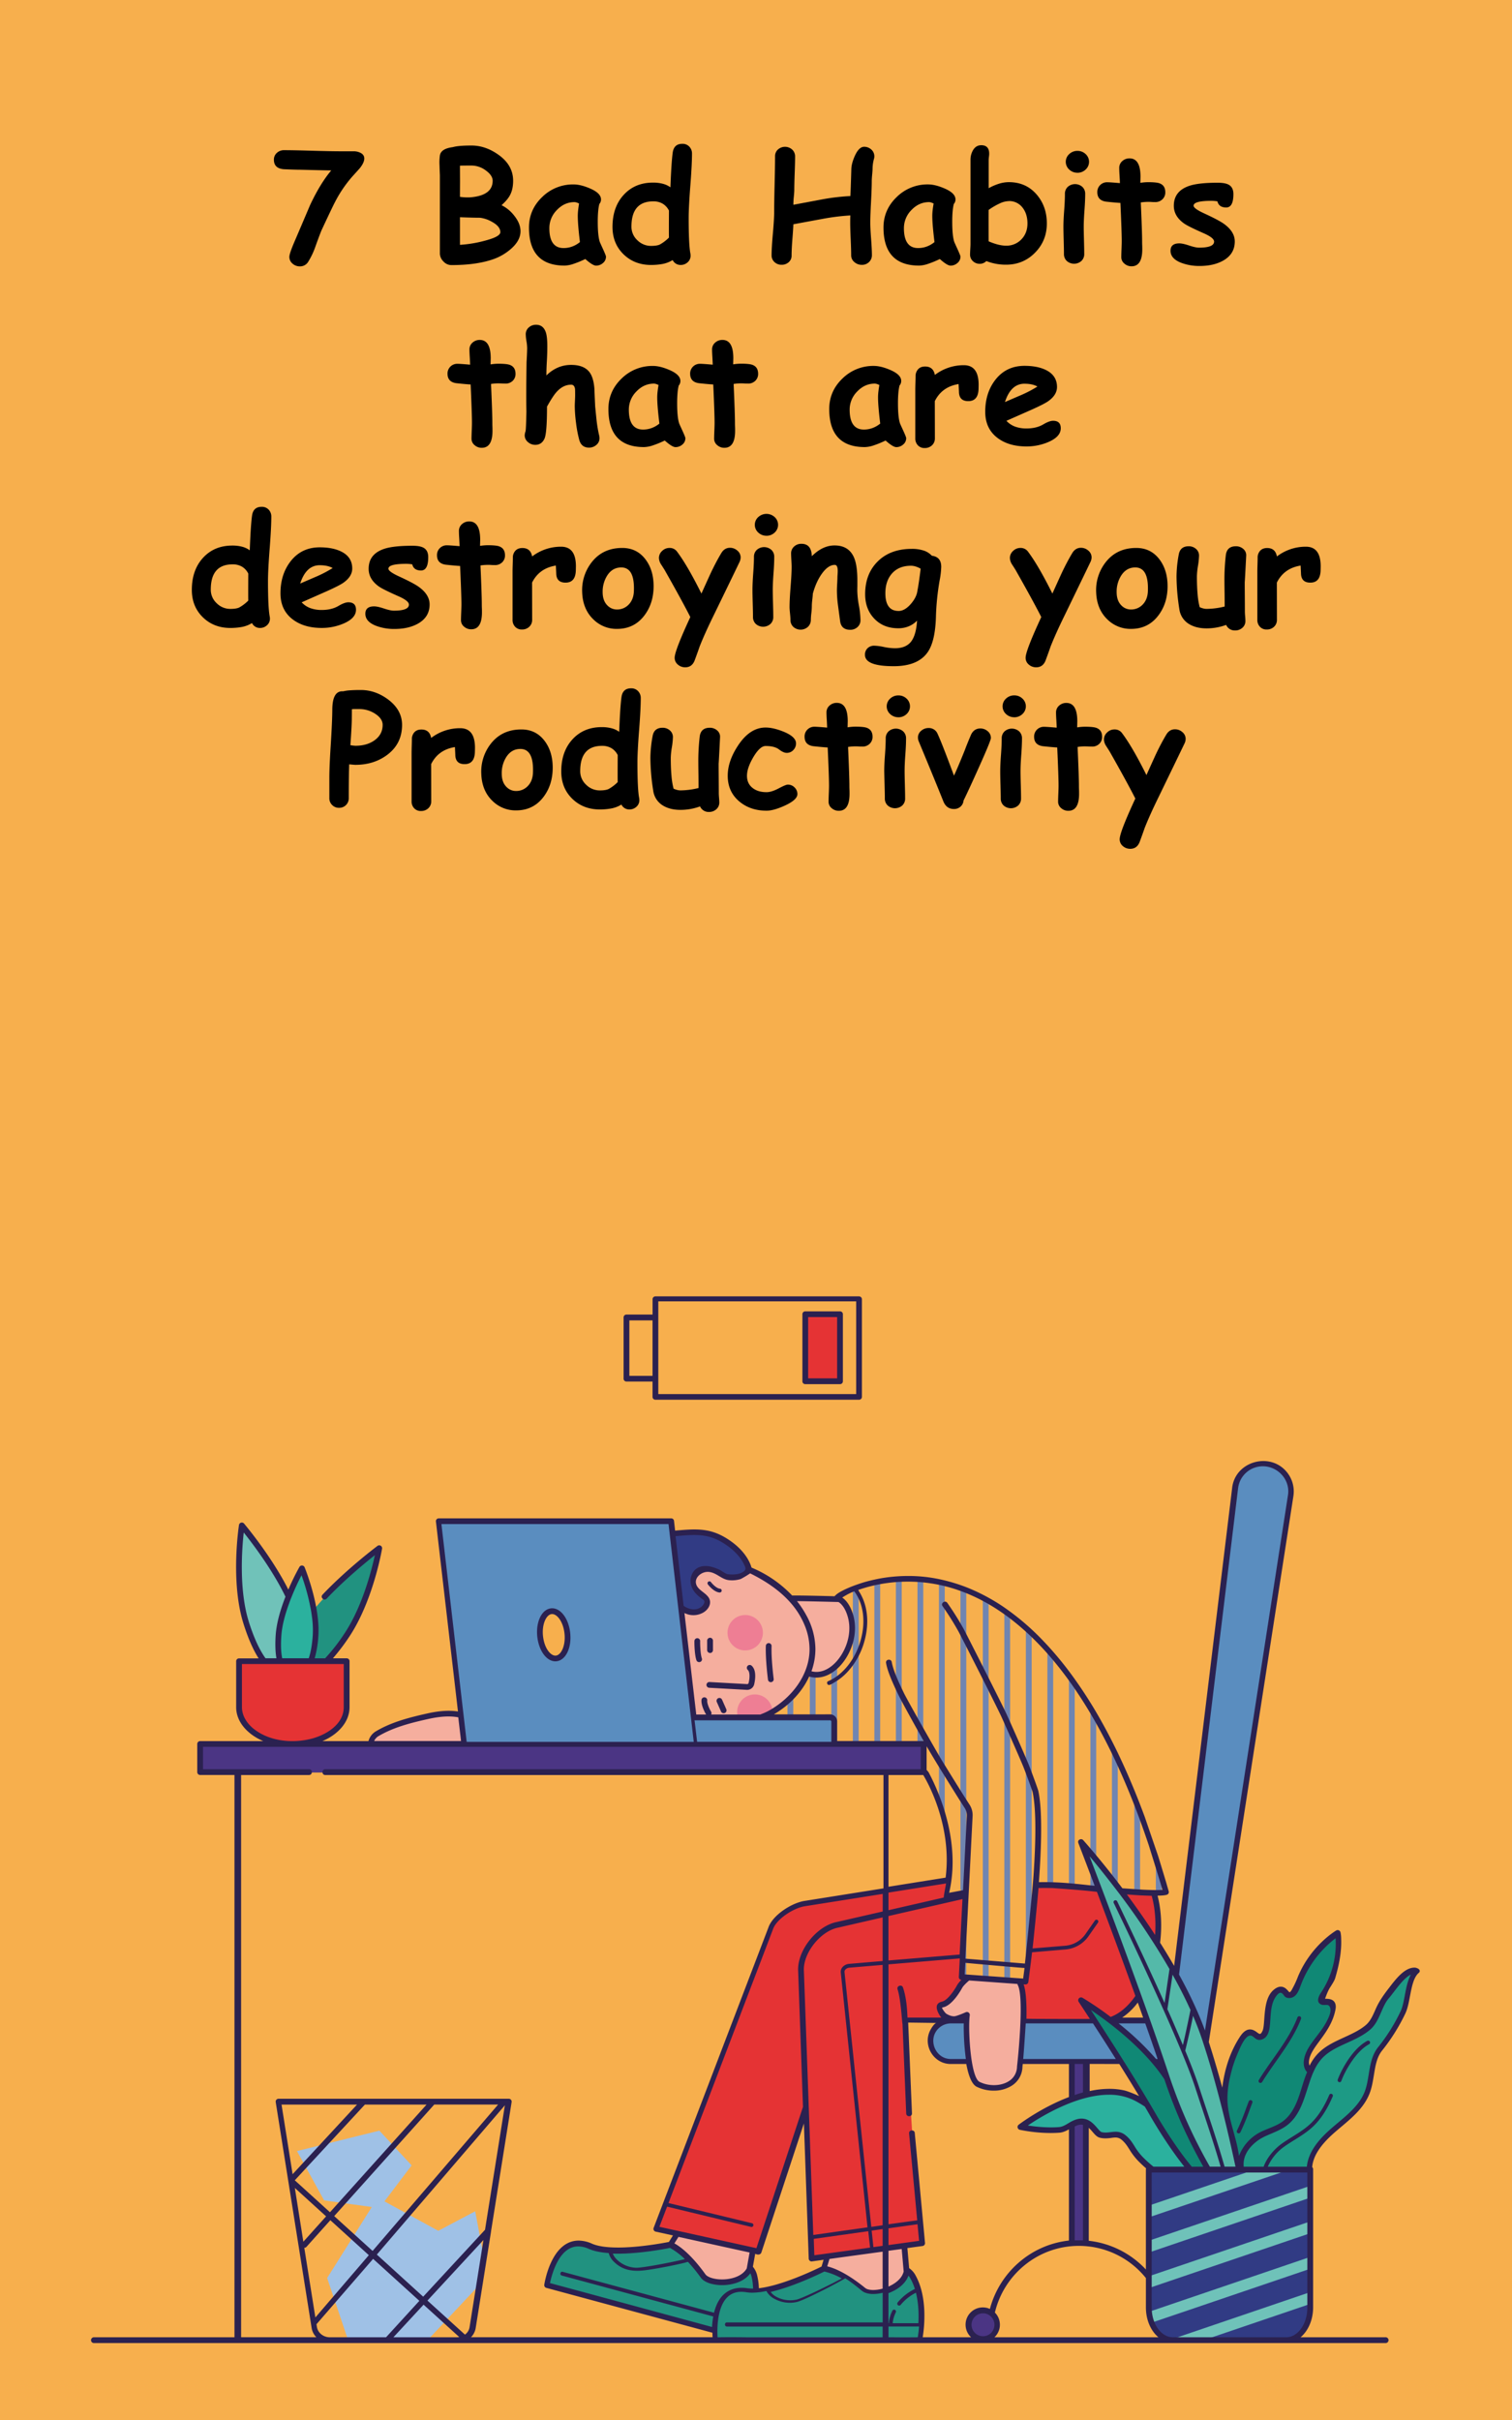 <svg id="Layer_1" data-name="Layer 1" xmlns="http://www.w3.org/2000/svg" viewBox="0 0 1600 2560"><title>fear_of_failure</title><rect width="1600" height="2560" fill="#f7af4d"/><polygon points="511.85 2386.96 507.03 2417.31 452.86 2475.13 368.3 2475.33 346.18 2409.81 393.42 2334.7 342.98 2327.69 314.25 2275.5 401.44 2253.9 435.6 2290.65 406.83 2328.7 463.8 2359.86 502.86 2339.19 511.85 2386.96 511.85 2386.96" fill="#9fc1e6"/><path d="M296.18,1757.68H279.32c-6.6-8.79-13.08-22-19-40.84-13.65-43.55-4.54-102.63-4.54-102.63s31.69,37.32,49.6,75.24c-5,12.56-9.65,27.27-10.62,40.64-.89,12-.28,21,1.42,27.59Z" fill="#70c2b9"/><path d="M401.61,1638.32S392.29,1693,367,1730.5a194.76,194.76,0,0,1-21.51,27.18H328.88c2.43-6.36,4.21-15,5.06-26.29a119.45,119.45,0,0,0-2-28.73l11.66-13.09c26.3-27.75,58-51.25,58-51.25Z" fill="#219280"/><path d="M333.94,1731.39c-.85,11.3-2.63,19.93-5.06,26.29h-32.7c-1.7-6.6-2.31-15.64-1.42-27.59,1-13.37,5.59-28.08,10.62-40.64a261.69,261.69,0,0,1,14.18-29.86,238.51,238.51,0,0,1,12.4,43.07,119.45,119.45,0,0,1,2,28.73Z" fill="#2bb19e"/><polygon points="1149.52 2372.64 1134.63 2372.64 1134.63 2169.4 1149.52 2169.4 1149.52 2372.64 1149.52 2372.64" fill="#4b3584"/><path d="M1366,1582.14,1276.23,2161a23.48,23.48,0,0,1-22.92,19.8H1006.1a21.4,21.4,0,0,1-21.26-21.6v-.44a20.38,20.38,0,0,1,21.26-20.88h218.12a17.39,17.39,0,0,0,16.28-15L1307.14,1574a29.39,29.39,0,0,1,32.13-25.72l.59,0a29.43,29.43,0,0,1,26.09,33.85Z" fill="#5a8dbf"/><path d="M491.64,1845.28l-99.68,0a14.48,14.48,0,0,1,6.89-11c16-9.52,34.68-14.34,53.52-18.55,11.55-2.56,23.83-4,35.29-1.34l4,30.87Z" fill="#f5ae9e"/><path d="M972.45,2475.13s-14.21.16-27.85,0h-153c-20.79-.28-34.68,0-34.68,0a82.54,82.54,0,0,1-.4-9.85l-143.8-38.87c-20-5.66-33.47-9.06-33.47-9.06s8.6-57.4,45.9-41c24.43,10.74,84.34-1.86,84.34-1.86l1.21.45c3.79,1.77,16.55,9,33.43,32.58,6.78,9.48,39.76,10.37,48.93-6.9l.32-1.78c2.14,1.81,3.84,4.68,4.93,9.21a64.43,64.43,0,0,1,1.65,15.74c28.06-1.9,71.54-24,71.54-24h0a4,4,0,0,1,.85.09c.16,0,.36,0,.6.08,4.08.72,16.52,4.12,36,19,1.5,1.17,3,2.37,4.6,3.66,9,7.35,41.06-.35,45.43-19.45l-.17-1.82c2.55,1.22,5,3.55,7.19,7.63,14.62,26.68,6.42,66.13,6.42,66.13Z" fill="#219280"/><path d="M796.73,2380.42l-3.61,20.21c-9.19,17.34-42.3,16.45-49.1,6.93-20.3-28.33-34.6-33.14-34.77-33.14l7.34-11.67,80.14,17.67Z" fill="#f5ae9e"/><path d="M1160.25,2138.74l-202.42-2.68,7.46,120.51,10.89,116.24-117.34,16.13-5.71-160-50.28,152.59-108.79-23.94,121.39-318c4.17-12.12,23.67-24.56,36.34-26.34l152-24.19a131.44,131.44,0,0,1-3.29,16.73c-.37,1.38,7.78-.48,21.64-3.16l-4.5,88.62,5.27.36,16.81,1.21,6.08.45,16.82,1.17,6.07.45,16.57,1.17s.08-.6.25-1.7c.77-5.79,3.36-25.52,6.08-50.88,1.58-15.08,3.24-32.18,4.49-49.43a307.17,307.17,0,0,1,40.76,1.54c47.57,5.1,71.92,6.56,84.32,6.68,17.14,56.72-13.74,139.26-60.9,136.46Z" fill="#e53334"/><path d="M1234,2001.7s-4.66,4.09-97.12-5.87a308.91,308.91,0,0,0-40.76-1.55c-1.25,17.26-2.91,34.36-4.49,49.44-2.72,25.36-5.31,45.09-6.08,50.88-.17,1.1-.25,1.7-.25,1.7l-16.57-1.17-6.07-.45-16.82-1.17-6.08-.45-16.81-1.22-5.27-.35,4.5-88.62c-13.86,2.68-22,4.54-21.64,3.16,16.13-60.93-15.07-120.5-23.21-134.56.16-.6-.16-24-.16-24,.32.59-93.88-3.72-93.88-3.72-.12-11.64,2.3-22-3.78-26.15-1.9-1.34-4.37-1.38-6.68-1.42q-32-.3-64.1-.65c.9-.45,1.75-.85,2.6-1.3A108.54,108.54,0,0,0,828.9,1803q3.81-3,7.33-6.36a70,70,0,0,0,5.6-6,71.61,71.61,0,0,0,11.35-17.26c1-2.18,3.92-2.75,3.92-2.75,25.77,7.86,52.75-31.48,42.38-63-4.49-13.65-11.62-16-11.62-16s-1.67,0-4.42-.16c7.53-4.91,12.64-8.15,12.64-8.15,98.3-41.73,248.73,1.46,337.87,318.31Z" fill="#f7af4d"/><path d="M1078.62,2092.77c7.94,14.56.6,93.37.6,93.37-.53,21.23-26.57,27.78-44.34,18.71-12-6.73-13.32-62.65-11.71-73.45,0,0-8.5,3.89-12.5,4.52-2.88.44-12.26-3.13-13.7-5.43-4.38-7-3.85-9.12.49-10.07,7.95-1.73,16.41-15.93,18.06-19,2.35-4.43,12.43-10.74,17.56-11.86l45.54,3.25Z" fill="#f5ae9e"/><path d="M1055.2,2456.87a15.16,15.16,0,1,1-12.58-12.58,15.16,15.16,0,0,1,12.58,12.58Z" fill="#4b3584"/><path d="M906,1474.74H696.63v-98.12H906v98.12Zm-240-19.28v-58.69H690.5v58.69Zm243.11-84.09H693.54a3.05,3.05,0,0,0-3,3v16.23H662.88a3.05,3.05,0,0,0-3,3v64.88a3.05,3.05,0,0,0,3,3H690.5v16.23a3.05,3.05,0,0,0,3,3H909.09a3.05,3.05,0,0,0,3-3V1374.4a3.06,3.06,0,0,0-3-3Z" fill="#2b2150"/><polygon points="888.48 1461.6 851.68 1461.6 851.68 1390.64 888.48 1390.64 888.48 1461.6 888.48 1461.6" fill="#e53334"/><path d="M855.19,1458.09h30.66v-64.82H855.19v64.82Zm33.74,6.13H852.1a3,3,0,0,1-3-3v-71a3,3,0,0,1,3-3h36.85a3,3,0,0,1,3,3v71a3,3,0,0,1-3.05,3Z" fill="#2b2150"/><path d="M367.26,1757.68v48.73c0,21.47-25.24,38.87-56.38,38.87h-1.13c-31.13,0-56.37-17.4-56.37-38.87v-48.73Z" fill="#e53334"/><path d="M1314.69,2156.89c-30.14,46.23-19.27,113.16-5.23,140.16l28.41,4.27c13.05-14.26,39.87-53.63,54.26-94.47,5.49-15.55-13.6-12.25-8.92-30.06,4-15.15,23.08-28.23,27.43-51.32,2.39-12.71-13.7-4.44-12.94-9.93s11.24-18.73,12.6-23.31c9.18-30.7,5.63-47.22,5.63-47.22s-26.19,15.47-39.42,47.76c-16,39-12.19,1.8-26.93,15.24-10.79,9.82-6.69,35-10.7,42.23-8.2,14.93-12.31-11.6-24.19,6.65Z" fill="#108875"/><path d="M1202,2219.63c45,23.26,70.52,76.52,65.32,83.8h-35s-11.45-5-25.69-19.73c-8.5-8.79-9.79-16-17.36-22.19-8.18-6.63-14.66-.14-24.49-2.9-4.81-1.36-8.77-12-17.59-13.85-10.57-2.25-16.72,7.95-26.29,8.69-20.62,1.57-40.84-3-40.84-3s73.42-55.88,121.91-30.8Z" fill="#2bb19e"/><path d="M1238.89,2205c23.08,39.89,39.87,77.69,42.92,95.85h-17.34c-11.85-12.89-28.4-35.74-45.08-64.57-28.87-49.86-75.41-120-75.41-120s66,38.87,94.91,88.73Z" fill="#108875"/><path d="M1447.66,2145c9.83-8.27,11.33-23.36,19.71-33.09s19.88-29.64,32.42-26.85c-10.13,8.81-9.18,31.73-14.85,43.9a199.72,199.72,0,0,1-24.4,38.85c-10,12.64-7.79,30.86-13.55,45.87-6.5,16.95-22.28,28.14-36,40s-26.9,27.25-25.06,45.3h-71.44c-4.9-14.49,2-27.54,14.22-36.68,9.55-7.13,22.12-9.29,31.54-16.57,21.2-16.39,18.23-50.83,36.52-70.42,13.55-14.52,35.67-17.58,50.87-30.35Z" fill="#1d9a85"/><path d="M1417.5,2202.63a2.06,2.06,0,0,1-.68-.11,2,2,0,0,1-1.23-2.59c2.79-7.8,14.5-32.07,31.24-41a2,2,0,0,1,1.92,3.58c-14.45,7.73-26,29.49-29.35,38.82a2,2,0,0,1-1.9,1.34Z" fill="#2b2150"/><path d="M1333.85,2203.46a2.05,2.05,0,0,1-1.06-.3,2,2,0,0,1-.68-2.79c4.64-7.61,9.9-15.06,15-22.27,9.73-13.8,19.79-28.07,25.85-43.93a2,2,0,0,1,3.79,1.45c-6.25,16.33-16.45,30.81-26.33,44.82-5,7.15-10.24,14.55-14.82,22a2,2,0,0,1-1.72,1Z" fill="#2b2150"/><path d="M1310.79,2256.77a2,2,0,0,1-.9-.21,2,2,0,0,1-.91-2.72,239,239,0,0,0,9.33-22.61c1-2.77,2.06-5.55,3.13-8.3a2,2,0,0,1,3.78,1.46c-1.06,2.74-2.09,5.5-3.11,8.25a237.6,237.6,0,0,1-9.52,23,2,2,0,0,1-1.8,1.12Z" fill="#2b2150"/><path d="M1229.24,1984.6v18c-1.56.08-3.56.12-6.13.12v-38.13c2.08,6.54,4.12,13.2,6.13,20Z" fill="#7085b1"/><path d="M1206.46,1916v86.48c-1.92-.08-4-.21-6.13-.37v-102q3.12,7.74,6.13,15.84Z" fill="#7085b1"/><path d="M1182.81,1861.19V2001c-2-.16-4-.37-6.13-.53v-152q3.08,6.25,6.13,12.75Z" fill="#7085b1"/><path d="M1160,1816.76v182.31c-2-.17-4-.37-6.14-.57V1806.3c2,3.39,4.09,6.9,6.14,10.46Z" fill="#7085b1"/><path d="M1137.26,1780.34v216.51a2.69,2.69,0,0,1-.57,0c-1.89-.2-3.72-.37-5.56-.53V1771.8c2,2.78,4.08,5.64,6.13,8.54Z" fill="#7085b1"/><path d="M1114.48,1750.59v244.84c-2-.09-4.08-.12-6.13-.12V1743.65c2.09,2.24,4.14,4.57,6.13,6.94Z" fill="#7085b1"/><path d="M1091.71,1727.46V2043.7c-2.75,25.37-5.36,45.1-6.13,50.89V1722c2,1.79,4.08,3.61,6.13,5.51Z" fill="#7085b1"/><path d="M1068.93,1708.3v386.82l-6.13-.45V1703.92c2,1.42,4.09,2.88,6.13,4.38Z" fill="#7085b1"/><path d="M1046.16,1693.39V2093.5l-6.14-.45v-403c2,1,4.09,2.14,6.14,3.32Z" fill="#7085b1"/><path d="M1022.5,1683.41V2012.3c-1.6-3.57-3.68-8.2-6.13-13.76V1680c2,1,4.08,2.16,6.13,3.39Z" fill="#7085b1"/><polygon points="1017.23 2091.47 1022.5 1988.03 1022.5 2091.84 1017.23 2091.47 1017.23 2091.47" fill="#7085b1"/><path d="M999.73,1673.82v256.41a209.5,209.5,0,0,0-6.13-21V1672.47q3.07.62,6.13,1.35Z" fill="#7085b1"/><path d="M977,1670.12v178.07c-1.06-1.66-1.71-2.52-1.71-2.52l-4.42.21V1669.69c2,.07,4.09.25,6.13.43Z" fill="#7085b1"/><path d="M954.18,1669.5v176.3l-6.14.29V1669.82c2.05-.18,4.09-.29,6.14-.32Z" fill="#7085b1"/><path d="M931.4,1671.93v174l-6.13.28V1673c2-.39,4.09-.75,6.13-1.07Z" fill="#7085b1"/><path d="M908.62,1678v167.76l-6.13.28V1679.87c2-.64,4-1.27,6.13-1.87Z" fill="#7085b1"/><path d="M885.85,1764.63v83.09l-6.13.25V1767.9a41,41,0,0,0,6.13-3.27Z" fill="#7085b1"/><path d="M863.07,1771.41v43.81c-2.53.43-4.62.76-6.13,1v-44.8a33.73,33.73,0,0,0,6.13,0Z" fill="#7085b1"/><path d="M839.42,1797.1v16.65h-6.13v-11.56c2.16-1.8,4.25-3.55,5.93-5.09Z" fill="#7085b1"/><path d="M1275.27,2157.83c16.63,50.41,29.58,107,37.1,143h-30.78c-14.53-25.58-31.42-56.07-47.71-105.3-31.72-95.82-89.61-245.83-89.9-246.66,0,0,98,108.18,131.29,209Z" fill="#54b9a9"/><path d="M1361.4,2475.13H1241.62c-14.1,0-25.52-15.38-25.52-34.36v-146.1h170.82v146.1c0,19-11.42,34.36-25.52,34.36Z" fill="#313b84"/><polygon points="1363.35 2295.55 1216.1 2345.49 1216.1 2333.07 1326.57 2295.55 1363.35 2295.55 1363.35 2295.55" fill="#6fc2b9"/><polygon points="1386.92 2312.17 1386.92 2324.67 1216.1 2382.71 1216.1 2370.21 1386.92 2312.17 1386.92 2312.17" fill="#6fc2b9"/><polygon points="1386.92 2349.79 1386.92 2362.27 1216.1 2420.32 1216.1 2407.83 1386.92 2349.79 1386.92 2349.79" fill="#6fc2b9"/><path d="M1386.92,2387.35v12.51L1218.82,2457a45.8,45.8,0,0,1-2.7-11.54l170.8-58.11Z" fill="#6fc2b9"/><path d="M1386.92,2424.57v12.5l-112,38.06H1241.5a25.62,25.62,0,0,1-2.63-.18l148.05-50.38Z" fill="#6fc2b9"/><path d="M857.1,1770.43,856,1766.5c.41,1.44-2.2,5.43-2.79,6.68q-1.42,3-3.09,5.8c-1.17,2-2.47,4-3.84,5.87a62.82,62.82,0,0,1-4.43,5.59,94.32,94.32,0,0,1-10.08,10,111.78,111.78,0,0,1-23.91,15.16,1.13,1.13,0,0,0,.48-.35c-2.41-.44-71.59-.5-73,1.12h-1.22l-13.49-116.29a22.65,22.65,0,0,0,12.19,5.11c12,1.21,20.18-11.19,13.09-15.81-7.86-5.14-12.48-11.18-12-18.88,2.63-18.55,23.86-9.52,35.49-2.55,0,0,18,3,23.1-7.82a122.88,122.88,0,0,1,43.92,30.43c8.39-.41,36.17.36,47.08.69,2.75.12,4.42.16,4.42.16s7.13,2.35,11.62,16c10.37,31.52-16.61,70.86-42.38,63Z" fill="#f5ae9e"/><path d="M795.47,1792.76a18.73,18.73,0,0,1,21.73,15.11,12.8,12.8,0,0,1,.25,2.94,114.82,114.82,0,0,1-32.56,12.87,18.12,18.12,0,0,1-4.53-9.19,18.7,18.7,0,0,1,15.11-21.73Z" fill="#ee7e94"/><path d="M790.67,1787.61h-.43l-39.77-2.2a3,3,0,1,1,.34-6.07l39.76,2.2a1.52,1.52,0,0,0,1.6-1.16c1.54-6.46,1.2-12-.83-13.8a3,3,0,0,1,4-4.56c5.54,4.89,3.75,15.46,2.72,19.77a7.6,7.6,0,0,1-7.41,5.83Z" fill="#2b2150"/><path d="M815.68,1779.49a3,3,0,0,1-3-2.64c-.11-.88-2.8-21.63-2.27-35.75a3,3,0,1,1,6.07.22c-.51,13.61,2.2,34.53,2.23,34.74a3.05,3.05,0,0,1-2.62,3.41l-.4,0Z" fill="#2b2150"/><path d="M765.77,1812.35a3,3,0,0,1-2.78-1.81l-4.48-10.09a3,3,0,1,1,5.55-2.47l4.48,10.1a3,3,0,0,1-1.54,4,3,3,0,0,1-1.23.26Z" fill="#2b2150"/><path d="M751.38,1748.6a3.07,3.07,0,0,1-3.06-3.07v-9.77a3.07,3.07,0,1,1,6.13,0v9.82a3.08,3.08,0,0,1-3.07,3.07Z" fill="#2b2150"/><path d="M785.27,1708.76a18.72,18.72,0,1,1-15.11,21.73,18.71,18.71,0,0,1,15.11-21.73Z" fill="#ee7e94"/><path d="M792.44,1660.42c-5.07,10.78-23.1,7.82-23.1,7.82-11.63-7-32.86-16-35.49,2.55-.49,7.7,4.13,13.74,12,18.88,7.09,4.62-1.05,17-13.09,15.81a22.72,22.72,0,0,1-12.19-5.11l-9-78c.12,0,.25,0,.37,0,24.51-2.18,39.42-4,59.72,10.54,18.72,13.37,20.83,27.59,20.83,27.59Z" fill="#313b84"/><path d="M959.65,2403.2c-4.38,19.17-36.54,26.9-45.58,19.53-1.58-1.3-3.12-2.51-4.62-3.68-19.53-15-32-18.36-36.1-19.09-.25-.05-.45-.05-.6-.08a4.14,4.14,0,0,0-.86-.09h0l4-13,81.36-11.18,2.27,25.73.16,1.82Z" fill="#f5ae9e"/><path d="M761.59,1684.66h-.22c-6.11-.66-11.67-7.79-12.29-8.6a2,2,0,0,1,.39-2.83,2,2,0,0,1,2.84.38c1.38,1.82,5.78,6.62,9.5,7a2,2,0,0,1-.22,4Z" fill="#2b2150"/><path d="M739.82,1758.28a3,3,0,0,1-2.86-2c-2.11-6-2.28-19.7-2.08-20.7a3,3,0,0,1,6,.83c-.06,2.11.21,13.36,1.79,17.83a3,3,0,0,1-2.86,4.06Z" fill="#2b2150"/><path d="M883.22,1820.71v24.57H490.91l-27.44-236.52H710.33l24.07,207.62H878.72a4.42,4.42,0,0,1,4.5,4.33Z" fill="#5a8dbf"/><path d="M571.81,1732.78c2,13.69,10,23.28,17.82,21.43s12.54-14.46,10.53-28.15-10-23.29-17.83-21.43-12.54,14.46-10.52,28.15Z" fill="#f7af4d"/><path d="M584.29,1707.44a6,6,0,0,0-1.26.14c-5.42,1.29-10.13,11.77-8.21,24.75,1.75,11.94,7.91,19.07,12.86,19.07h0a5.28,5.28,0,0,0,1.25-.15c5.42-1.28,10.13-11.77,8.22-24.75-1.76-11.93-7.92-19.06-12.86-19.06Zm3.39,50h0c-8.87,0-16.81-10.2-18.88-24.25-2.27-15.45,3.37-29.31,12.83-31.55a11.44,11.44,0,0,1,2.66-.31c8.86,0,16.8,10.2,18.87,24.25,2.28,15.45-3.36,29.31-12.83,31.55a11.29,11.29,0,0,1-2.65.31Z" fill="#2b2150"/><polygon points="325.42 1875.07 211.33 1875.07 211.33 1845.28 976.95 1845.28 976.95 1875.07 343.66 1875.07 325.42 1875.07 325.42 1875.07" fill="#4b3584"/><path d="M1486.58,2110.81c-1.21,6.36-2.35,12.4-4.42,16.77a193,193,0,0,1-24,38.25c-6.52,8.27-8.18,18.6-9.8,28.61-1,6.11-2,12.44-4.17,18.07-5.23,13.62-17.14,23.66-28.69,33.34-2.19,1.82-4.34,3.66-6.44,5.48-10.78,9.35-24.52,23.33-26.14,40.71h-41.36a51.36,51.36,0,0,1,17.42-21.23c3.52-2.51,7.29-4.86,10.94-7.13,6.28-3.93,12.8-8,18.43-13.09,8.63-7.78,15.61-18.23,21.92-32.86a2,2,0,0,0-1-2.67,2,2,0,0,0-2.63,1.05c-6.12,14.11-12.77,24.11-21,31.49-5.39,4.86-11.71,8.83-17.87,12.64-3.68,2.31-7.49,4.66-11.15,7.25-7.33,5.23-15.63,14.06-19.44,24.55h-21.07c-1.42-13.21,8.1-22.61,14.46-27.34,4.43-3.29,9.52-5.47,14.92-7.74,5.67-2.44,11.58-4.95,16.69-8.87,12.08-9.37,16.73-24.08,21.27-38.26,1.38-4.37,2.8-8.83,4.42-13.12.76-2.07,1.62-4.09,2.55-6a49.35,49.35,0,0,1,8.63-13.33c6.93-7.45,16.33-11.75,26.25-16.25,8.4-3.8,17.1-7.78,24.36-13.86,5.95-5,9-12.11,12-18.95,2.35-5.39,4.54-10.46,8-14.47,1.73-2,3.6-4.46,5.54-7,5.28-6.85,11.51-15.07,17.75-18-3.36,6.16-4.9,14.18-6.4,22Zm-103.16,330.38c0,17.28-10.08,31.31-22.47,31.31H1241.19c-12.38,0-22.46-14-22.46-31.31v-143h164.69v143Zm-331.15,31.31a12.16,12.16,0,0,0,1.46-1.5,18,18,0,0,0,4.13-14.66,18.26,18.26,0,0,0-5.06-10c9.56-40.4,45.74-70.54,88.85-70.54a90.9,90.9,0,0,1,70.95,34.07V2441c0,13.21,5.27,24.88,13.25,31.48Zm-2.84-5.34a12,12,0,0,1-11.14,4.05,12.07,12.07,0,0,1-7.24-19.85,12.05,12.05,0,0,1,9.19-4.22,18.13,18.13,0,0,1,1.91.12,12.33,12.33,0,0,1,10,10,12.13,12.13,0,0,1-2.76,9.85ZM1022,2462a17.93,17.93,0,0,0,5.64,10.5H976.4c1.7-10.38,5.31-41.91-7.34-65.06a21.62,21.62,0,0,0-7-8.07l-1.87-21.25,16.06-2.18a3,3,0,0,0,2.59-3.33S968,2256.52,968,2256.31c-.37-3.85-6.4-3.36-6,.57l8.6,91.94c-.44,0-30.4,4.13-30.4,4.13V2078l75.44-6.28-1,19.57a3,3,0,0,0,2.71,3.16,27,27,0,0,0-4.5,5.47c-2.72,5.18-10.21,16.25-16,17.51-8.42,1.82-5.75,9.28-2.42,14.62.36.57.88,1.14,1.62,2.28H960.3c-.37-8.56-1-20.59-4.74-31.82-1.22-3.68-7-1.82-5.75,1.91,3.56,10.78,4.69,35.41,5.22,36.55,0,0,3.93,94.68,3.93,94.85.17,3.89,6.28,3.69,6.08-.24l-4-96,29.62.4c-2.61,1-5.81,6.73-6.61,8.41-7.57,15.88,4.25,35,21.88,35h16.61c2.11,11.47,5.47,21,10.66,23.92a40.69,40.69,0,0,0,18.33,4.29,35.51,35.51,0,0,0,18.19-4.69,24.21,24.21,0,0,0,12.24-20.68c.08-.61.17-1.58.33-2.84h48.85v35c-28.75,10.86-51.77,28.17-53.15,29.22a3,3,0,0,0-1.14,3.09,3.1,3.1,0,0,0,2.27,2.31,165.94,165.94,0,0,0,32.56,3.4c3.2,0,6.28-.12,9.24-.32,3.89-.28,7.13-1.83,10.22-3.57v117.65c-40.42,4.41-73.45,33.76-83.63,72.36a16.22,16.22,0,0,0-4.7-1.42A18.24,18.24,0,0,0,1022,2462Zm-50.12-4.39H944.62a33.77,33.77,0,0,1,3.32-11.47,2,2,0,1,0-3.61-1.78,37.9,37.9,0,0,0-3.85,13.25h-.32V2425.8c9.08-3.32,17.75-9.4,21.19-18.47a19.11,19.11,0,0,1,2.35,3.53,57,57,0,0,1,4.41,10.53,53.32,53.32,0,0,0-18.18,14.26,2.09,2.09,0,0,0,.28,2.88,2.22,2.22,0,0,0,1.29.45,2.06,2.06,0,0,0,1.58-.74,49.15,49.15,0,0,1,16.17-12.89c2.8,11.19,3.08,23,2.59,32.26Zm-.67,14.89c-4.84.05-15.57.13-26.16,0h-4.85v-11.39h32.35c-.38,5-1,9-1.34,11.39Zm-14.93-69.56a16.81,16.81,0,0,1-1.57,3.93,16.27,16.27,0,0,1-2,3c-3.08,3.85-7.66,6.85-12.52,9V2381l14-1.9,1.86,21.3.2,2.52Zm-16.08-28v-17.72l30.47-4.24a.59.59,0,0,0,.24-.09l1.67,17.59-32.38,4.46ZM934.9,1997.6l-83,13.2c-13.81,1.9-34.24,15-38.77,28.22L691.68,2356.76a3,3,0,0,0,2.19,4l18.28,4-4.3,6.88c-5.79,1.14-31.24,5.91-53.77,5.91-12.24,0-21.6-1.38-27.76-4.13a35.3,35.3,0,0,0-14-3.2c-29,0-36.07,44.73-36.35,46.64a3,3,0,0,0,2.27,3.4l175.67,47.45c0,1.86.08,3.48.16,4.73H498.39a17.87,17.87,0,0,0,5-9.84l16.21-101.81c0-.08,0-.21,0-.28s21.76-136.55,21.8-136.83a3.06,3.06,0,0,0-3-3.53H294.76a3.07,3.07,0,0,0-3,3.53l38,238.92a17.88,17.88,0,0,0,5,9.84H255.13V1877.7H327c4,0,4-6.14,0-6.14H214.83v-23.65H974.32v23.65H344.19c-3.93.12-3.93,6.19,0,6.14H934.9v119.9Zm-.87,24.48-48.54,11.1c-21.59,4.29-42.22,30.63-40.88,52.1l5.1,143.48-49.26,149.47-102.68-22.61,8.15-21.32s88.93,21.48,89.09,21.48a2,2,0,0,0,.49-4l-88.12-21.27L818,2040.8c3.72-10.86,22.08-22.65,33.95-24.32l82.13-13v18.64Zm0,52.39-35.61,3c-4.66.44-9.24,4.09-8.72,9.15L918,2356.19l-57.38,8.06-4.78-134.68-.61-17.47L850.69,2085c-1.18-18.55,17.34-42.09,36.06-45.82L934,2028.32v46.15ZM934,2354l-12,1.71-28.33-269.48c-.28-2.76,2.72-4.51,5.07-4.71l35.25-2.95V2354Zm0,21.76-9.76,1.34-1.83-17.39L934,2358v17.67Zm0,45.26a37.64,37.64,0,0,1-9.93,1.46c-3.76,0-6.88-.77-8.47-2.11l-2.5-2c-11-8.68-20-13.9-26.79-17a61.69,61.69,0,0,0-10.94-3.93l2.39-7.82,56.24-7.7V2421Zm0,35.76H769.28a2,2,0,0,0-2,1.37,2.18,2.18,0,0,0,1.9,3H934v11.39H791.33c-15.32-.21-26.91-.13-32,0-.49-7.78-.77-29.55,9-41,5.11-6,12.2-8.16,21.52-6.68a40.08,40.08,0,0,0,6.16.47,75.66,75.66,0,0,0,15-1.78,19.72,19.72,0,0,0,7.94,7.95A33.72,33.72,0,0,0,835.9,2436a32.3,32.3,0,0,0,7.53-.89c4.71-1.1,21-8.92,34.53-16,6.72-3.51,12.79-6.8,16.48-9,3.16,2,6.61,4.44,10.37,7.36,2.19,1.69,4.54,3.59,7,5.67,2.75,2.32,7,3.59,12.31,3.59a40.68,40.68,0,0,0,9.93-1.32v31.29Zm-61.61-53.83a72.17,72.17,0,0,1,18.35,7.29c-4.58,2.52-11.54,6.08-18.8,9.65-12.15,5.95-25.08,11.87-29.05,12.76a31,31,0,0,1-21.6-3.12,17.26,17.26,0,0,1-5.75-5c22.28-5.23,47.12-16.86,55.06-20.75l1.79-.85Zm-11.26-34.56,57.65-8.11,1.94,17.35-59,8.1-.6-17.34Zm10.4,22.12-2.18,7.17c-6.52,3.24-41.57,20.1-66.33,22.93a63.11,63.11,0,0,0-1.7-13.16,21.8,21.8,0,0,0-4.62-9.57s2.43-13.57,2.47-13.73c3.89,1.91,6,.24,6.52-1.38l45-136.5,5.1,143a3.1,3.1,0,0,0,3,3c.13,0,12.72-1.75,12.72-1.75Zm-157.89-17.34,4.34-6.89,75.24,16.53-3,16.82c-4.91,8.59-16.61,11.66-26.1,11.66-8.1,0-15.35-2.22-17.66-5.42-14.59-20.38-26.58-29.34-32.82-32.7Zm11.1,16.64c-13.53,3.32-45.46,9.52-52,9.12a30.69,30.69,0,0,1-20-8.67,17.79,17.79,0,0,1-4.29-6.28c1.66,0,3.4.08,5.18.08,23.87,0,50-5,55.35-6.12h0a75.77,75.77,0,0,1,15.76,11.87Zm-130.3,17.36,160.33,43.31a81.22,81.22,0,0,0-1.26,11.14S587,2416.44,582,2415.18c1.94-9.2,9.64-38.82,29.86-38.82a28.28,28.28,0,0,1,11.51,2.72c5.18,2.27,12.15,3.72,20.78,4.33a19.54,19.54,0,0,0,5.72,9.4c10.85,10.58,23.78,10.3,37.56,8.11,12.6-2,25.2-4.38,37.6-7.38a16.5,16.5,0,0,1,3-.77,158.94,158.94,0,0,1,13.5,16.57c4.25,5.88,14.46,8,22.6,8,10.42,0,23.26-3.36,29.91-12.56a18.53,18.53,0,0,1,1.37,4.06,57.75,57.75,0,0,1,1.5,12.19s-4.25-.12-5.83-.37c-11.35-1.73-20.46,1.1-27,8.35-4.29,4.86-6.92,11.11-8.5,17.5,0,0-159.24-43-160.13-43.26-2.51-.69-3.6,3.24-1,3.89ZM492,2469.67l-39.67-36,59.24-64.05-14.67,92.17a12.06,12.06,0,0,1-4.9,7.9Zm-8.71,2.83h-67L448.24,2438,486,2472.25a13.48,13.48,0,0,1-2.63.25Zm-159-95.65,25.28-28.21,40.72,37-56.56,65.88L322,2377.86a3.17,3.17,0,0,0,2.27-1Zm20.78-32.25L321,2371.42l-9-56.89,33.1,30.07Zm189.18-117.47-21,131.65-65.43,70.78L398.77,2385l135.49-157.9Zm-140,154-40.6-36.83,105.88-118h67.58L394.27,2381.16ZM309.63,2300l-11.71-73.67h79.9L309.63,2300Zm76.5-73.67H451.4l-102.22,113.9-37.24-33.79,74.19-80.11ZM349,2472.5c-6.76,0-12.64-4.66-13.61-10.82l-.49-3,59.93-69.13,48.94,44.4-35.25,38.54Zm-80.5-643.59c-7-5.63-12.47-13.7-12.47-23v-45.62H363.75v45.62c0,18.76-19.69,30-35.63,33.76a82.29,82.29,0,0,1-18.81,2.18c-14.65,0-29.62-4-40.84-13Zm-5.23-113.46c-10.58-33.67-7.21-77.52-5.35-94.29,9.16,11.51,30.51,39.55,44.16,67.91-4.9,12.48-9.36,27-10.33,40.31q-1,14.71.77,24.8H280.94c-6.48-9-12.43-22-17.7-38.73ZM305.62,1697c1-2.8,2-5.47,3.08-8.06a247.18,247.18,0,0,1,10.37-22.53,226.53,226.53,0,0,1,9.6,34.92c.53,2.64.94,5.31,1.3,8a103.41,103.41,0,0,1,.93,21.39c-.69,9.48-2.1,17.38-4.17,23.46H298.61c-1.17-5.63-1.66-13.49-.85-24.35.77-10.58,4-22.16,7.86-32.82Zm94.81,139.62c16-9.48,34.72-14.18,52.59-18.15,12.85-2.87,23.14-3.44,31.93-1.78l2.92,25.08H395.93a11.07,11.07,0,0,1,4.5-5.15Zm66.64-224.36H707.44l26.66,230.14,0,.25H493.81l0-.25-26.7-230.14Zm302.76,23c10.33,7.37,15.31,15,17.66,20,1.18,2.56,2.39,4.62,0,6.69-5,4.5-14.79,3.65-17.18,3.36-2.55-.28-6.76-3.81-9.44-5-4.25-1.86-8.83-3.53-13.53-3.69-9.16-.28-15.27,4.9-16.57,13.94-.53,8.35,3.85,15.4,13.37,21.6.44.32,1.86,1.25,1,3.72-1.09,3.08-5.59,7.18-12.11,6.53a18.74,18.74,0,0,1-9.61-3.73l-8.54-73.62c22.56-2.07,36.34-3.12,54.94,10.21Zm23.94,29.1c16.21,8,31.64,18.15,43.44,31.85a84.5,84.5,0,0,1,13.81,22,66.91,66.91,0,0,1,5.63,27.35c-.4,26.66-19,50.44-42.21,63.61-5.71,3.24-9.73,4.29-9.73,4.54-2.91,0-37.84,0-52.14,0a3.09,3.09,0,0,0-.08-3c-1.79-2.88-4.42-8.67-4.1-11.83a3.05,3.05,0,1,0-6.07-.65c-.57,6,4,14.06,4.9,15.48H736.77q-6.27-53.73-12.48-107.37a20.9,20.9,0,0,0,20.29-.73c4.38-2.68,7.82-7.78,6.57-12.77-1.91-7.57-13-10-14.63-17.66-1.5-6.73,6-12.68,12.93-12.36,8.59.45,13.77,7.9,21.88,8.75a30.75,30.75,0,0,0,12.43-1.17,96.75,96.75,0,0,0,9.89-5.92q.12-.06.12-.12Zm93.39,30.3c1.3.69,6.13,3.81,9.45,14,6.31,19.16-2.15,39.5-12.72,50.28-7.82,8-16.94,11.26-25.2,9a69.11,69.11,0,0,0,4.17-23.94,75.12,75.12,0,0,0-9.68-35.41,100.53,100.53,0,0,0-9.82-14.83c7.75,0,43.8.93,43.8.93Zm-8.93,125.18a1.43,1.43,0,0,1,1.49,1.32v21.46H737.66l0-.25L735,1819.88ZM894.48,1688a57.86,57.86,0,0,1,9.52-4.62c9.64,13,12.19,31.56,7,50.89-5.51,20.54-18.8,37.48-34.68,44.2-1.57.69-1.42,2.88.05,3.81s5.58-2,6.84-2.71A58.85,58.85,0,0,0,897,1768.44a78.73,78.73,0,0,0,17.95-33.1c5.38-20.06,2.83-39.38-6.93-53.36,4.29-1.5,8.67-2.84,13.08-3.93a162.29,162.29,0,0,1,97.37,5.71,182.44,182.44,0,0,1,20.13,9c52.68,27.55,122.49,95.42,177.31,260.08,0,.2,11.35,36.22,14.22,46.35-2.84.24-8.59.37-20-.16-.73,0-19.65-1.3-22.41-1.5-23.09-30.51-41.08-50.48-41.53-51-2-2.18-6.28-.32-5.11,3,0,.05,10.79,28.12,17.27,45.35-1.82-.21-3.73-.37-5.63-.57-10.62-1.13-21.24-2.31-31.89-2.88-7.13-.37-14.31-.52-21.48-.37,2.76-38.2,3.77-75.88-.56-96.38-.57-2.48-8.1-22.9-10.5-28.73-4.5-10.94-20.86-47.73-23-52.31-6.08-13.17-43.93-87.6-45.91-91.12a306.61,306.61,0,0,0-17-27c-2.27-3.12-7.34.41-4.91,3.61a295.74,295.74,0,0,1,16.61,26.42c2,3.44,39.63,77.51,45.67,90.63,2.11,4.54,18.39,41.21,22.85,52.07,2.39,5.79,9.68,25.53,10.17,27.67,3.93,18.72,3.32,52.6.93,87.88-.2,3.24-1.37,16.65-2.35,26.47-2.23,22.48-6,60.36-6.8,66.89l-63-5.19,2.92-57.25,1.17-23.1,3.57-70.46a20.49,20.49,0,0,0-3.17-12s-4.89-7.53-6.76-10.53c-4.54-7.17-20.82-33.47-22.89-36.87-5.51-9.08-35.05-61.14-39.59-70.18-2-4.17-4.17-8.63-6-12.8-4-9-6.39-16-7.16-20.59-.65-3.76-6.69-3.08-6,1,.85,5.22,3.32,12.44,7.62,22.08,1.86,4.25,4,8.75,6.11,13,4.58,9.16,25,45.75,26.06,47.49a1,1,0,0,0-.33,0H885.85v-20.87a7.49,7.49,0,0,0-7.54-7.37s-59.52.08-59.4,0c17.3-10.13,30.19-24.31,37.36-40a26.7,26.7,0,0,0,7.54,1.13c8.43,0,17-4,24.39-11.54,11.79-12.08,21.23-34.85,14.1-56.44-3.36-10.22-8.15-14.75-11.06-16.7,1.09-.69,2.19-1.38,3.24-2Zm327.85,358.9c-10.13-15.48-20.34-30-29.86-42.83,3.68.28,12.76.85,13.78.93,3.4.16,12,.49,12.48.49v0c3.52,12.68,4.61,27,3.6,41.37Zm2,191.48c-.77-1.3-1.54-2.6-2.31-3.93-1.9-3.28-3.85-6.65-5.87-10-21-35.46-48.51-77.85-61.75-98.18,19,12.8,56.12,40.39,77.75,73.33,13.49,40.11,27.23,67.38,41.17,92.46h-12.16c-11.26-13.44-24.47-32.73-36.83-53.64Zm-87-55H1146v30.14c-3,.77-5.86,1.71-8.76,2.72v-32.86Zm47.13,0c7,11.19,14.18,22.78,20.94,34-.52-.33-10.57-4.82-15.55-6a71.75,71.75,0,0,0-15.92-1.7,98.25,98.25,0,0,0-20.83,2.35v-28.69Zm-99.06-42.92h71.2c6.76,10.41,15.2,23.52,24.14,37.66h-98c.86-8.94,2.7-37.46,2.7-37.66Zm126.5,0c4.59,12.94,9,25.57,13.08,37.66h-1.6a295.69,295.69,0,0,0-39.67-37.66Zm-24.43-6.14a68.8,68.8,0,0,0,16.25-15.55c.07-.13.2-.25.28-.37q2.86,8,5.67,15.92Zm-26-103.19a2,2,0,0,0-2.8.45l-10,14.35a29,29,0,0,1-21.44,12.35l-34.57,2.88c.66-5.35,5-47.86,6.29-63.94,0,0,12.93-.08,15.27.08,15.53,1.17,31.12,2.19,46.56,4,12,31.89,26.66,71.19,40.68,110.05-.81,1.21-1.7,2.43-2.6,3.6-5.42,7-13.32,14.84-23.58,18.65a336.22,336.22,0,0,0-29.73-20.22,3,3,0,0,0-3.78.52,3.06,3.06,0,0,0-.32,3.77c.17.2,4.74,7.13,11.88,18.11,0,0-67.15,0-67.15-.28.33-14.39-.36-29.3-3-36.35l1.82.12h.2a3,3,0,0,0,3-2.67s2.4-18.39,3.94-31.36l35.33-3a33,33,0,0,0,24.43-14.06l10-14.34a2,2,0,0,0-.53-2.76Zm-140.6,57.48.61-12.2s62.39,5.64,62.68,5.39c-.61,4.82-1.06,8.1-1.46,11.22l-61.83-4.41Zm-2.39-79.66-3,58.67-75.32,6.28v-47l78.28-17.91Zm-17.39-16.54h.05c-.13.7-.29,1.61-.46,2.6-.08.38-.12.75-.21,1.17a5.69,5.69,0,0,1-.16.78c-.83,4.51-1.82,9.81-1.57,10.34h-.05l-58.49,13.4v-18.61l60.89-9.68Zm-.44-6.13h-.12l-60.33,9.62V1877.7h36.77c3.19,5.25,30.88,52.29,23.68,108.62Zm-18.19-111.66c-.12-.16-.16-.28-.24-.4l0,0c-.6-.76-1.68-1.92-1.68-1.92v-25c3.69,6.26,7.33,12.39,10.95,18.33,2,3.37,18.21,29.48,22.7,36.58,1.88,3,6.69,10.46,6.69,10.46a14.26,14.26,0,0,1,2.21,8.35l-4,78.53v0c-.2,0-.52.08-1,.17-1.76.36-5.29,1-8.37,1.6-.77.16-1.49.28-2.14.4-1.39.25-2.56.44-3.2.57,12.92-55-11.68-108.66-21.86-127.71Zm39.66,303.5h-16c-15.82,0-24.3-19.51-14-31.28a18.82,18.82,0,0,1,14-6.38h13.73a256.58,256.58,0,0,0,2.22,37.66ZM1025,2129a2.85,2.85,0,0,0-3-.36c-2.27,1-8.8,3.81-11.71,4.25-3.08.33-6.73-1.21-9.25-2.91-.6-.41-4.85-5.71-4-6.24a2.71,2.71,0,0,1,1.09-.32c10.29-2.27,19.69-19.86,20.1-20.63,1-1.83,4-4.9,7.33-7.74l51.14,3.69a3.56,3.56,0,0,0,.36,1.3c6.12,11.26,1.46,65.71-.85,86a18.35,18.35,0,0,1-9.32,15.93c-8.43,5-21,5.06-30.51.24-9.6-5.4-12.12-57.41-10.17-70.38A3,3,0,0,0,1025,2129Zm121,118.81V2370h-8.76v-120.5c2.81-1.46,5.67-2.4,8.76-1.7Zm66.87,46a2.52,2.52,0,0,0-.29,1.26v105.75a97.24,97.24,0,0,0-60.45-30.41V2250.94a43.13,43.13,0,0,1,3.94,4.18c2.35,2.77,4.59,5.36,7.47,6.17,4,1.14,8.49.82,12.26.33a29.29,29.29,0,0,1,4.47-.45,9.9,9.9,0,0,1,6.7,2.44c3.6,3,5.67,6.21,8.07,10a70.51,70.51,0,0,0,9.06,12c3.08,3.16,6,5.88,8.77,8.24Zm-4.06-12.46a62.27,62.27,0,0,1-8.26-11c-2.56-4.09-5-7.9-9.36-11.47a15.93,15.93,0,0,0-10.53-3.8c-5.11,0-10,1.65-15.08.32-1.09-.29-2.87-2.39-4.46-4.26-3.2-3.68-7.16-8.3-13.32-9.64-6.41-1.3-12,1.38-17.3,4.58-3.29,2-6.41,3.81-9.85,4.05-2.76.24-5.72.32-8.75.32a158,158,0,0,1-24.2-2c14.14-9.56,51.63-32.53,85.7-32.53a58.69,58.69,0,0,1,27.15,6.11,116.48,116.48,0,0,1,10.9,6.44c1.82,3,3.56,6,5.26,9,12,20.75,25.08,40.19,36.51,54.53h-32.66a123.28,123.28,0,0,1-11.75-10.65Zm28.73-198.33-5.19,35.82c-23.9-53.33-49.75-106.69-50.16-107.54a2,2,0,1,0-3.64,1.79c.69,1.37,69,142.37,86.1,194.88,2.59,7.94,5.22,16,7.9,23.95,6.52,19.65,13.24,39.87,19.08,60.08h-11.38c-3.41-6-7.1-12.72-10.94-20.14-5.51-10.6-11.39-22.76-17.35-36.94-4.78-11.31-9.6-23.95-14.38-38.13-.28-.85-.57-1.7-.85-2.56-19.29-58.29-48.06-136.21-69.25-192.37-.8-2.15-11-29-14.51-38.21,6.78,8,16,19.41,26.63,33.23,1.62,2.1,3.28,4.29,5,6.52a791.35,791.35,0,0,1,53,79.62Zm22.2,43.35s-5.11,25.24-8,37c-5.27-12.61-16.13-37.85-16.41-37.85l5.48-36.63c6.88,12.28,13.28,24.84,19,37.48Zm50.41-552.09a26.34,26.34,0,0,1,26.13-23.18c16.09,0,29.21,14.39,26.66,30.51l-87.84,566.4c-7.21-19.86-16.78-39.88-27.43-59.2l62.48-514.53ZM1307.45,2292h-11.59c-5.91-20.66-12.76-41.33-19.45-61.34q-4-12-7.9-23.9c-3.27-10-8.13-22.61-14.29-37.48,0,0,6.11-25,8.26-36.83,3.73,8.71,7.08,17.42,9.92,26.05,15,45.3,27,96.06,35,133.5Zm-5.39-96.47a131.23,131.23,0,0,1,7.46-22.93c1.34-3,3.93-9.76,7.21-14.46,1.79-2.55,3.81-4.5,5.92-4.82,2.63-.37,4.49,2.47,6.81,3.76,3.4,1.91,7.9.33,10.4-2.68s3.37-7,3.81-10.85c1.38-11.67.21-24.92,8.15-33.59,2.92-3.16,4.9-2,6.89,1,2.34,3.73,8.27,3.29,11.54.4s4.74-7.28,6.28-11.37a112.12,112.12,0,0,1,36.79-49.64,93.24,93.24,0,0,1-15.27,57.34c-2.47,3.67-5,9.11-1.5,11.87,4.54,3.6,9.57-1.67,11.19,5,1.13,4.54-2.48,11.22-4.51,15-5.22,9.72-13.21,17.62-18.75,27.1-4.66,7.87-7.54,18.77-1.3,25.41-3.89,9-6.08,18.64-9.49,27.84s-8.26,18.27-16.11,24.1c-7.67,5.68-17.39,7.78-25.7,12.44a47,47,0,0,0-20.78,24.23c-2.6-20.22-11.83-39.43-12.24-59.8a101.55,101.55,0,0,1,3.2-25.33Zm200.11-111.5c-.81-1.5-3.45-2.6-5.3-2.6-10.57,0-19.64,11.86-26.92,21.38-5.71,7.4-10.57,14.12-14.33,22.74-2.84,6.48-5.51,12.63-10.37,16.72-6.59,5.55-14.9,9.31-22.91,13-10,4.57-20.41,9.31-28.18,17.61a52.22,52.22,0,0,0-8.38,12.27c-.81-2-1-4.37,0-8,1.58-5.91,5.79-11.66,10.65-18.26,6.64-9.06,14.21-19.39,16.8-33.23.61-3.2.37-6.89-2.27-9.11-2.42-2.06-5.78-2.14-8.78-2.19,0,0,2.67-7.81,5.06-11.53,2.63-4.13,4.89-7.7,5.59-10,4-13.52,7-27.85,6.39-42a33.29,33.29,0,0,0-.69-6.68,3.09,3.09,0,0,0-4.53-2c-1.1.65-27.2,16.36-40.65,49.19a96.21,96.21,0,0,1-6,12.83,11.37,11.37,0,0,1-1.7,2.59c-1,1.13-1.37.69-2.46-.57-1.7-1.94-4.06-4.57-7.86-4.57-2.59,0-5.22,1.26-8.1,3.85-7.68,7-8.62,20-9.39,30.52-.36,5.1-.73,10.36-1.9,12.47-.48.93-1.17,2.59-2.22,3-1.22.45-2.44-.77-3.41-1.45-1.94-1.42-4.41-3.16-7.52-3.16-3.86,0-7.33,2.55-10.89,8.05-10.61,16.32-16.24,35-18.47,53.57-4.41-16.2-9.18-32.55-14.28-48.34l89.5-577.31a32.22,32.22,0,0,0-6.36-24.86c-17.44-22.59-55-12.55-58.41,15.83l-61.41,505.86c-4.82-8.38-9.8-16.59-14.86-24.58,2.1-17,1.33-34.24-2.67-49.74,5.54-.08,9.39-.49,10.69-1.38a1,1,0,0,1,.16-.12,3,3,0,0,0,.93-3.12c-.93-3.28-1.86-6.52-2.8-9.76-.68-2.31-6.95-23.07-8.54-28.05-.16-.49-13.72-40-13.84-40.44-4.54-12.31-9.31-24.49-14.45-36.56-4.66-11.09-9.64-22.06-14.86-32.91-4.82-9.91-9.88-19.75-15.22-29.39-4.9-8.86-10-17.61-15.46-26.15q-7.41-11.72-15.55-23-7.4-10.32-15.54-20.12c-5-6-10.08-11.82-15.47-17.45a264.32,264.32,0,0,0-44.53-38,207.77,207.77,0,0,0-34.94-18.66,183.82,183.82,0,0,0-30.24-9.4,158.27,158.27,0,0,0-34.32-3.68,170.71,170.71,0,0,0-29.43,2.59c-4.65.89-9.28,1.91-13.84,3.12-3.86,1-7.65,2.27-11.43,3.6a125.32,125.32,0,0,0-13.47,5.59.12.12,0,0,1-.13.08c-3.36,1.7-7,3.6-9.51,6.48,0,0-35.5-1-44.89-.77a125.68,125.68,0,0,0-43-29.55c-1.26-4.5-5.83-16.44-21.66-27.77-20.48-14.66-35.91-13.4-59.19-11.34l-1.17-10.28a3,3,0,0,0-3-2.71H464.3a3,3,0,0,0-3,3.4l23.32,200.91c-9.19-1.42-19.71-.77-32.5,2.1-18.3,4.09-37.57,8.91-54.33,18.87a17.06,17.06,0,0,0-7.86,10.36h-48.7c17.18-7.34,28.65-20.69,28.65-35.83v-48.73a3,3,0,0,0-3-3H352.27a216.92,216.92,0,0,0,17.09-22.48c25.25-37.69,34.55-91.25,34.95-93.48a3.06,3.06,0,0,0-4.81-3c-.32.24-32.08,24-58.23,51.65-2.7,2.84,1.66,7,4.41,4.18,18.75-19.84,40.53-37.7,51-46-3.56,16.4-13.46,55-32.41,83.22a196.89,196.89,0,0,1-20.21,25.89H333a108.59,108.59,0,0,0,3.84-23c2.34-31.73-13.82-71.61-14.51-73.31a3.07,3.07,0,0,0-5.45-.37,255.08,255.08,0,0,0-11.76,24c-17.9-35.42-45.5-68.21-46.91-69.91a3.06,3.06,0,0,0-5.3,1.5c-.4,2.48-9.05,60.42,4.65,104.16,5.13,16.43,10.63,28.4,16.12,37H252.91a3.05,3.05,0,0,0-3,3V1806c0,15.14,11.48,28.49,28.65,35.83H211.74a3.05,3.05,0,0,0-3,3v29.84a3.05,3.05,0,0,0,3,3h36.38v594.8H99.51a3.14,3.14,0,0,0-3.14,2.53,3.06,3.06,0,0,0,3,3.6H1466.07a3.07,3.07,0,1,0,.07-6.13H1376.3c8-6.66,13.25-18.43,13.25-31.76v-146a3,3,0,0,0-1-2.22c1-11.75,8.74-23.61,24-36.89,2.1-1.82,4.21-3.64,6.36-5.42,12.15-10.2,24.65-20.73,30.44-35.78,2.39-6.2,3.44-12.88,4.5-19.27,1.57-9.64,3-18.75,8.57-25.79a201.74,201.74,0,0,0,24.74-39.43c2.35-5,3.6-11.42,4.86-18.18,1.9-9.8,3.8-19.95,9.23-24.65,1.22-1,1.37-2.11.89-3Z" fill="#2b2150"/><path d="M350.55,180.27q-8.76-.09-32.58-.71-5.94,0-17.74-.54-10.38-.87-10.39-10.08a9.37,9.37,0,0,1,3.13-7.19,10.83,10.83,0,0,1,7.66-2.89q9.84,0,29.57.58t29.57.59h14.29a16.06,16.06,0,0,1,7.42,1.64c2.66,1.36,4,3.36,4,6q0,4.29-4.69,10.23-3.9,4.38-7.89,8.75a133.16,133.16,0,0,0-18.36,27q-2.65,5-14,29.3-1.49,3.21-6.64,17.5a80.55,80.55,0,0,1-8,16.87,10,10,0,0,1-8.67,4.46,11.45,11.45,0,0,1-7.66-2.89,9.12,9.12,0,0,1-3.36-7.19q0-3.36,5.23-15.63,8.44-19.68,16.8-39.37Q339.07,193.79,350.55,180.27Z"/><path d="M523.59,273.62q-18.2,6.81-46,6.8a11.32,11.32,0,0,1-8.4-3.9,12,12,0,0,1-3.71-8.36V185.34q-.24-5.31-.39-10.62a54.58,54.58,0,0,1,.39-10.16q1.09-7.34,13.67-8.9,5.94-1.72,19.69-1.72,14.76,0,28.28,9.53Q543,174.56,543,191.2q0,9-3.28,15.16-2.58,5-9,10.7a38.63,38.63,0,0,1,13.44,11.1q6.65,8.28,6.64,16.48,0,10.4-11.33,19.69A57,57,0,0,1,523.59,273.62Zm-24.76-98.51q-10.08,0-12.11.16l.08,16.56-.08,16.4a55.79,55.79,0,0,0,10.7.55q23.91-1.87,23.91-17.58,0-5.53-7-10.7A25.55,25.55,0,0,0,498.83,175.11ZM508,230.34q-7.11,0-21.25-.54V259a132.89,132.89,0,0,0,29.14-5.16q13.75-3.9,13.59-8.44-.23-6-8.82-10.7A33.51,33.51,0,0,0,508,230.34Z"/><path d="M630.78,281q-3.6,0-11.4-7a104.06,104.06,0,0,1-12.66,5.19,31.45,31.45,0,0,1-9.3,1.76q-18.82,0-28.24-10.08t-9.41-30.16q0-18.82,13.9-32.22A46.3,46.3,0,0,1,607,195.11q7.42,0,17.19,4.18,11.79,5,11.8,11.68a7.23,7.23,0,0,1-1.8,4.87,52.39,52.39,0,0,0-1.21,7.77q-.43,4.68-.43,10.95,0,14.77,2.11,21.27c.16.46,1.35,3.15,3.59,8q3,6.66,3,7.58a8.57,8.57,0,0,1-3.16,6.81A11,11,0,0,1,630.78,281Zm-19.37-52.74a52.52,52.52,0,0,1,.35-5.74q.35-3.24,1-7.22a17.37,17.37,0,0,0-2.77-1.14,7.83,7.83,0,0,0-2.07-.35q-10.63,0-18.59,8.32a27,27,0,0,0-8,19.26q0,10.47,3.75,15.74t11.25,5.27a26.26,26.26,0,0,0,9.18-1.6,28.32,28.32,0,0,0,8.16-4.72Q611.41,237.45,611.41,228.23Z"/><path d="M709.45,198.16q1-26.64,2.43-36.8,1.32-9.23,10.15-9.22a9.69,9.69,0,0,1,7.42,3,10.31,10.31,0,0,1,2.82,7.34q0,11.43-1.76,34.08t-1.76,34.08q0,27.93,1.8,37.4a13.13,13.13,0,0,1,.23,2.28,9.15,9.15,0,0,1-3.12,7.14,10.57,10.57,0,0,1-7.27,2.81,9.18,9.18,0,0,1-8.59-5.16,31.71,31.71,0,0,1-11,4.18,69.85,69.85,0,0,1-11.8,1q-17.49,0-29.06-11.18-11.79-11.4-11.79-29.06,0-21,11.87-33.94t31-12.93a39.74,39.74,0,0,1,10.46,1.25A23.32,23.32,0,0,1,709.45,198.16Zm-1.56,24.61a17.78,17.78,0,0,0-6.72-7.35,19.19,19.19,0,0,0-9.84-2.42q-11.57,0-17.35,6.68t-5.78,20a19.37,19.37,0,0,0,6.25,14.45,20.32,20.32,0,0,0,14.53,6q6,0,9.15-1.41a41.29,41.29,0,0,0,7.18-5,26.47,26.47,0,0,0,2.58-2.42Q707.74,247.61,707.89,222.77Z"/><path d="M924.92,167.82a38.71,38.71,0,0,0-1.56,10c0,1.46-.15,3.72-.43,6.78s-.43,5.33-.43,6.79q0,7.45-.78,22.13t-.78,22.13q0,5.73.86,17.1t.86,17.11a9.83,9.83,0,0,1-3,7.3,10.44,10.44,0,0,1-7.58,3,11.75,11.75,0,0,1-8-2.93A9.14,9.14,0,0,1,900.7,270q0-5.7-.5-17.11t-.51-17.11q0-4.45.15-7.89a233.31,233.31,0,0,0-30.31,3.83q-15,2.73-30,5.55-.15,4.95-1.09,16.55-.78,10.22-.78,16.7a8.84,8.84,0,0,1-3,6.79,10.83,10.83,0,0,1-7.58,2.77,10.58,10.58,0,0,1-7.58-2.9,9.4,9.4,0,0,1-3-7.09q0-7.71,1.36-23t1.37-23q0-9.76.47-29.4t.47-29.4a9.41,9.41,0,0,1,3-7.1,11.27,11.27,0,0,1,15.15.07,9.78,9.78,0,0,1,3.05,7.27q0,5.94-.43,17.85t-.43,17.85q0,2-.55,7.5a72.66,72.66,0,0,0-.39,7.89l30-5.62a225.88,225.88,0,0,1,30.31-3.6q.31-5.28,1-28.42.15-6.07,3.67-14,4.38-9.72,9.92-9.71A11,11,0,0,1,921.8,158a9.48,9.48,0,0,1,3.43,7.46A9,9,0,0,1,924.92,167.82Z"/><path d="M1005.94,281q-3.6,0-11.41-7a103.34,103.34,0,0,1-12.65,5.19,31.45,31.45,0,0,1-9.3,1.76q-18.83,0-28.24-10.08t-9.42-30.16q0-18.82,13.91-32.22a46.28,46.28,0,0,1,33.28-13.4q7.42,0,17.19,4.18,11.79,5,11.79,11.68a7.27,7.27,0,0,1-1.79,4.87,51.1,51.1,0,0,0-1.21,7.77q-.44,4.68-.43,10.95,0,14.77,2.11,21.27c.15.46,1.35,3.15,3.59,8q3,6.66,3,7.58a8.58,8.58,0,0,1-3.17,6.81A10.92,10.92,0,0,1,1005.94,281Zm-19.38-52.74a55.14,55.14,0,0,1,.35-5.74q.36-3.24,1.06-7.22a17.76,17.76,0,0,0-2.77-1.14,7.83,7.83,0,0,0-2.07-.35q-10.64,0-18.6,8.32a27,27,0,0,0-8,19.26q0,10.47,3.75,15.74t11.25,5.27a26.22,26.22,0,0,0,9.18-1.6,28.5,28.5,0,0,0,8.17-4.72Q986.56,237.45,986.56,228.23Z"/><path d="M1064.53,280a56.65,56.65,0,0,1-20.78-3.83,9.57,9.57,0,0,1-7,2.9,10.21,10.21,0,0,1-7.23-2.82,9.24,9.24,0,0,1-3-7c0-1.25.08-3.16.24-5.74s.23-4.49.23-5.74V169.17a19.87,19.87,0,0,1,2.5-10c2.09-3.7,5-5.55,8.91-5.55q8.36,0,8.36,9.07a30.52,30.52,0,0,1-.27,3.24,28.45,28.45,0,0,0-.28,3.24v29.92a57.41,57.41,0,0,1,11.1-4.8,35.3,35.3,0,0,1,10.23-1.6q18.36,0,29.69,13.36,10.55,12.49,10.54,30.31,0,18.12-12.26,30.7Q1083,280,1064.53,280Zm3-67.26a23.74,23.74,0,0,0-9.37,2.34,71,71,0,0,0-12,7q-.08,7.42,0,33.21,10.71,4.6,18.36,4.6a21.63,21.63,0,0,0,16.33-6.68q6.41-6.67,6.41-16.83t-5.24-16.8A17.65,17.65,0,0,0,1067.5,212.69Z"/><path d="M1146.8,240q0,4.46.27,14.3t.27,14.29a9.92,9.92,0,0,1-3,7.47,11.67,11.67,0,0,1-15.47,0,9.93,9.93,0,0,1-3-7.47q0-4.44-.27-14.29t-.28-14.3q0-6.94.79-17.42t.78-17.42a9.9,9.9,0,0,1,3-7.46,11.67,11.67,0,0,1,15.47,0,9.9,9.9,0,0,1,3,7.46q0,6.94-.78,17.42T1146.8,240Zm-6.64-57.26a12.43,12.43,0,0,1-8.68-3.36,11,11,0,0,1,0-16.41,12.43,12.43,0,0,1,8.68-3.36,12.28,12.28,0,0,1,8.63,3.36,11.09,11.09,0,0,1,0,16.41A12.28,12.28,0,0,1,1140.16,182.77Z"/><path d="M1222.34,213.78c-1.09,0-2.38,0-3.86-.12s-2.78-.11-3.87-.11a52.19,52.19,0,0,0-7.42.62q1.41,31.56,1.4,41.25c0,.68,0,1.94.08,3.79s.08,3.35.08,4.49q0,18-11.33,18A11.09,11.09,0,0,1,1190,279a8.75,8.75,0,0,1-3.44-7q0-2.81.24-8.43c.15-3.75.23-6.57.23-8.44q0-9.45-1.4-40.47-4.86-.24-14.65-1.29t-9.81-10.12a10.27,10.27,0,0,1,10.63-10.46q2.88,0,13.28.93c0-1.66-.19-4.42-.39-8.28q-.32-5-.31-7.73a9.36,9.36,0,0,1,3.2-7.27,11.15,11.15,0,0,1,7.73-2.89q11.57,0,11.57,19.45l-.16,6.41a57,57,0,0,1,7.89-.7q9,0,12.27,1.17,6.24,2.19,6.25,9.53a9.94,9.94,0,0,1-3.05,7.42A10.63,10.63,0,0,1,1222.34,213.78Z"/><path d="M1297.58,219.48q-7.74,0-9.3-6.48a37.52,37.52,0,0,0-6.4-.55q-18.84,0-18.83,5.16,0,3,11.33,8.2,15.46,7.11,20.93,11.1,11.32,8.19,11.33,18.51,0,13.44-12.5,20.39-10.08,5.55-24.76,5.55a54.13,54.13,0,0,1-19-3.2q-11.72-4.38-11.72-12.89,0-7.81,9.3-7.82,3.58,0,10.39,2.27t10.47,2.26q15.86,0,15.94-6.4,0-4-11-8.83-16.1-7.11-20.62-10.23-11-7.74-11-18.83,0-15.7,16.64-21.17,9.76-3.21,29.69-3.21,7.8,0,11.56,2,5.16,2.74,5.16,10.08Q1305.16,219.49,1297.58,219.48Z"/><path d="M534.77,405.78q-1.65,0-3.87-.12c-1.49-.07-2.77-.11-3.87-.11a52.3,52.3,0,0,0-7.42.62Q521,437.73,521,447.42c0,.68,0,1.94.07,3.79s.08,3.35.08,4.49q0,18-11.33,18a11.09,11.09,0,0,1-7.42-2.65,8.75,8.75,0,0,1-3.44-7q0-2.81.24-8.43c.16-3.75.23-6.57.23-8.44q0-9.45-1.4-40.47-4.85-.24-14.65-1.29t-9.81-10.12a10.27,10.27,0,0,1,10.63-10.46q2.89,0,13.28.93-.08-2.49-.39-8.28-.32-5-.31-7.73a9.36,9.36,0,0,1,3.2-7.27,11.15,11.15,0,0,1,7.73-2.89q11.57,0,11.57,19.45l-.16,6.41a57,57,0,0,1,7.89-.7q9,0,12.27,1.17,6.24,2.19,6.25,9.53a9.94,9.94,0,0,1-3,7.42A10.62,10.62,0,0,1,534.77,405.78Z"/><path d="M578.2,397.19a39.4,39.4,0,0,1,12.23-8.4,35.27,35.27,0,0,1,14-2.77q13.35,0,19.21,7.5,4.38,5.63,5.32,17.26.39,9.62.86,19.3,1.25,12.57,1.56,15.31A141.71,141.71,0,0,0,634,460.55a12.68,12.68,0,0,1,.4,2.89,9.1,9.1,0,0,1-3.33,7.22,11.55,11.55,0,0,1-7.77,2.86q-7.89,0-10.23-7.82a125.48,125.48,0,0,1-3.44-17.81,148,148,0,0,1-1.41-18.12c0-1.31.07-3.27.2-5.9s.19-4.6.19-5.9q0-5.79-.15-6.72c-.47-2.86-1.83-4.3-4.06-4.3q-8.68,0-15.71,8-3.58,4-9.84,15.16,0,28.28-2.74,34.06-3,6.41-9.68,6.41a11.6,11.6,0,0,1-7.78-2.93,9.2,9.2,0,0,1-3.4-7.23,14.64,14.64,0,0,1,.86-4.14q.55-1.72.94-21.09-.39-15.71.16-52.27l.15-2.58q.48-9.21.47-12.34a50.87,50.87,0,0,0-.74-7.15,49.38,49.38,0,0,1-.74-7.15,9.34,9.34,0,0,1,3.2-7.3,11.24,11.24,0,0,1,7.74-2.85q7.72,0,10.39,8.28,1.49,4.68,1.48,14.37,0,7.81-.47,15.86Q578.21,389.7,578.2,397.19Z"/><path d="M714.84,473q-3.58,0-11.4-7a102.77,102.77,0,0,1-12.66,5.19,31.39,31.39,0,0,1-9.3,1.76q-18.83,0-28.24-10.08t-9.41-30.16q0-18.83,13.9-32.22A46.31,46.31,0,0,1,691,387.11q7.41,0,17.18,4.18Q720,396.31,720,403a7.23,7.23,0,0,1-1.8,4.87,52.39,52.39,0,0,0-1.21,7.77c-.28,3.12-.43,6.77-.43,10.95q0,14.78,2.11,21.27c.16.46,1.36,3.15,3.6,8q3,6.66,3,7.58a8.57,8.57,0,0,1-3.16,6.81A11,11,0,0,1,714.84,473Zm-19.37-52.74a55.14,55.14,0,0,1,.35-5.74c.23-2.16.59-4.57,1.06-7.22a17.82,17.82,0,0,0-2.78-1.14,7.83,7.83,0,0,0-2.07-.35q-10.62,0-18.59,8.32a27,27,0,0,0-8,19.26q0,10.47,3.75,15.74t11.25,5.27a26.22,26.22,0,0,0,9.18-1.6,28.32,28.32,0,0,0,8.16-4.72Q695.47,429.45,695.47,420.23Z"/><path d="M791.48,405.78c-1.09,0-2.38,0-3.86-.12s-2.78-.11-3.87-.11a52.19,52.19,0,0,0-7.42.62q1.41,31.56,1.4,41.25c0,.68,0,1.94.08,3.79s.08,3.35.08,4.49q0,18-11.33,18a11.09,11.09,0,0,1-7.42-2.65,8.75,8.75,0,0,1-3.44-7q0-2.81.24-8.43c.15-3.75.23-6.57.23-8.44q0-9.45-1.4-40.47-4.85-.24-14.65-1.29t-9.81-10.12a10.27,10.27,0,0,1,10.63-10.46q2.88,0,13.28.93-.08-2.49-.39-8.28-.32-5-.31-7.73a9.36,9.36,0,0,1,3.2-7.27,11.15,11.15,0,0,1,7.73-2.89Q776,359.53,776,379l-.16,6.41a57,57,0,0,1,7.89-.7q9,0,12.27,1.17,6.24,2.19,6.25,9.53a9.94,9.94,0,0,1-3,7.42A10.63,10.63,0,0,1,791.48,405.78Z"/><path d="M948.52,473q-3.6,0-11.41-7a102.77,102.77,0,0,1-12.66,5.19,31.33,31.33,0,0,1-9.29,1.76q-18.84,0-28.25-10.08t-9.41-30.16q0-18.83,13.91-32.22a46.28,46.28,0,0,1,33.28-13.4q7.41,0,17.19,4.18,11.79,5,11.79,11.68a7.27,7.27,0,0,1-1.79,4.87,51,51,0,0,0-1.22,7.77c-.28,3.12-.43,6.77-.43,10.95q0,14.78,2.11,21.27c.16.46,1.36,3.15,3.6,8q3,6.66,3,7.58a8.57,8.57,0,0,1-3.16,6.81A10.92,10.92,0,0,1,948.52,473Zm-19.38-52.74a55.14,55.14,0,0,1,.35-5.74q.36-3.24,1.06-7.22a17.82,17.82,0,0,0-2.78-1.14,7.76,7.76,0,0,0-2.07-.35q-10.62,0-18.59,8.32a27,27,0,0,0-8,19.26q0,10.47,3.75,15.74t11.25,5.27a26.22,26.22,0,0,0,9.18-1.6,28.32,28.32,0,0,0,8.16-4.72Q929.14,429.45,929.14,420.23Z"/><path d="M1035.47,412.34q-.71,12-10.86,12-9.84,0-9.84-10.16l-.39-7.89q-17.58,2.81-25.16,18.05l.08,39.29a9.84,9.84,0,0,1-3,7.39,10.71,10.71,0,0,1-7.73,2.93,9.32,9.32,0,0,1-7.5-3.13,10.39,10.39,0,0,1-2.5-7.19V412.42q0-2.42.15-7.23t.16-7.22a10.56,10.56,0,0,1,2.62-7.31q2.61-2.93,7.46-2.93,8.67,0,10.31,8.91a50.17,50.17,0,0,1,30.7-10.31q15.63,0,15.63,20.78C1035.55,409.77,1035.52,411.51,1035.47,412.34Z"/><path d="M1086.25,472.27q-18.68,0-30.55-8.91-13.12-9.84-13.12-27.74,0-19.75,10.39-33.43Q1064.54,387,1084.14,387q13.59,0,22.58,4.38,11.79,5.77,11.8,18,0,8.6-9.61,15.24-4.38,3-17.58,8.91L1065,445.16a23.68,23.68,0,0,0,9.06,6.09,34.08,34.08,0,0,0,12.19,2q10.47,0,17.73-4.3,6.49-3.83,10.4-3.82,8.11,0,8.12,7.89,0,8.9-13,14.53A58.34,58.34,0,0,1,1086.25,472.27Zm-2.11-66.33a17.49,17.49,0,0,0-12.42,4.84q-5.16,4.85-8.28,14.53,8.82-3.82,17.58-7.58a129.81,129.81,0,0,0,16.79-8.82Q1092.57,405.94,1084.14,405.94Z"/><path d="M264.3,582.16q1-26.64,2.42-36.8,1.32-9.23,10.16-9.22a9.7,9.7,0,0,1,7.42,3,10.34,10.34,0,0,1,2.81,7.34q0,11.43-1.76,34.08t-1.76,34.08q0,27.93,1.8,37.4a12.29,12.29,0,0,1,.24,2.28,9.16,9.16,0,0,1-3.13,7.14,10.55,10.55,0,0,1-7.27,2.81,9.19,9.19,0,0,1-8.59-5.16,31.59,31.59,0,0,1-11,4.18,70,70,0,0,1-11.8,1q-17.51,0-29.06-11.18Q203,641.69,203,624q0-21,11.87-33.94t31-12.93a39.82,39.82,0,0,1,10.47,1.25A23.41,23.41,0,0,1,264.3,582.16Zm-1.57,24.61a17.69,17.69,0,0,0-6.71-7.35,19.26,19.26,0,0,0-9.85-2.42q-11.56,0-17.34,6.68t-5.78,20a19.33,19.33,0,0,0,6.25,14.45,20.3,20.3,0,0,0,14.53,6c4,0,7-.47,9.14-1.41a41.25,41.25,0,0,0,7.19-5,27.57,27.57,0,0,0,2.57-2.42Q262.58,631.61,262.73,606.77Z"/><path d="M340.47,664.27q-18.68,0-30.55-8.91-13.12-9.84-13.12-27.74,0-19.75,10.39-33.43Q318.76,579,338.36,579q13.59,0,22.58,4.38,11.79,5.77,11.79,18,0,8.6-9.6,15.24-4.38,3-17.58,8.91l-26.33,11.64a23.68,23.68,0,0,0,9.06,6.09,34,34,0,0,0,12.19,2q10.47,0,17.73-4.3,6.49-3.83,10.39-3.82,8.13,0,8.13,7.89,0,8.9-13.05,14.53A58.34,58.34,0,0,1,340.47,664.27Zm-2.11-66.33a17.49,17.49,0,0,0-12.42,4.84q-5.16,4.85-8.28,14.53,8.82-3.82,17.57-7.58a129.36,129.36,0,0,0,16.8-8.82Q346.8,597.94,338.36,597.94Z"/><path d="M445.55,603.48q-7.74,0-9.3-6.48a37.55,37.55,0,0,0-6.41-.55q-18.82,0-18.82,5.16,0,3,11.32,8.2,15.48,7.11,20.94,11.1,11.33,8.19,11.33,18.51,0,13.44-12.5,20.39-10.08,5.55-24.77,5.55a54.11,54.11,0,0,1-19-3.2q-11.72-4.38-11.72-12.89,0-7.82,9.3-7.82,3.58,0,10.39,2.27T416.8,646q15.85,0,15.93-6.4,0-4-11-8.83-16.1-7.11-20.63-10.23-11-7.74-11-18.83,0-15.71,16.64-21.17,9.76-3.21,29.69-3.21,7.8,0,11.56,2,5.16,2.74,5.16,10.08Q453.13,603.49,445.55,603.48Z"/><path d="M523.59,597.78c-1.09,0-2.38,0-3.86-.12s-2.78-.11-3.87-.11a52.19,52.19,0,0,0-7.42.62q1.41,31.56,1.4,41.25c0,.68,0,1.94.08,3.79s.08,3.35.08,4.49q0,18-11.33,18a11.09,11.09,0,0,1-7.42-2.65,8.75,8.75,0,0,1-3.44-7q0-2.81.24-8.43c.15-3.75.23-6.57.23-8.44q0-9.45-1.4-40.47-4.85-.24-14.65-1.29t-9.81-10.12a10.27,10.27,0,0,1,10.63-10.46q2.88,0,13.28.93-.07-2.49-.39-8.28-.31-5-.31-7.73a9.36,9.36,0,0,1,3.2-7.27,11.15,11.15,0,0,1,7.73-2.89q11.56,0,11.57,19.45l-.16,6.41a57,57,0,0,1,7.89-.7q9,0,12.27,1.17,6.24,2.19,6.25,9.53a9.94,9.94,0,0,1-3,7.42A10.63,10.63,0,0,1,523.59,597.78Z"/><path d="M609.3,604.34q-.7,12-10.86,12-9.84,0-9.85-10.16l-.39-7.89q-17.58,2.81-25.15,18l.08,39.29a9.84,9.84,0,0,1-3,7.39,10.72,10.72,0,0,1-7.74,2.93,9.32,9.32,0,0,1-7.5-3.13,10.44,10.44,0,0,1-2.5-7.19V604.42c0-1.61.06-4,.16-7.23s.16-5.61.16-7.22a10.6,10.6,0,0,1,2.61-7.31c1.75-1.95,4.23-2.93,7.46-2.93q8.68,0,10.32,8.91a50.17,50.17,0,0,1,30.7-10.31q15.63,0,15.63,20.78C609.38,601.77,609.35,603.51,609.3,604.34Z"/><path d="M652.89,665.28a34.71,34.71,0,0,1-24.84-9.92q-11.41-10.86-12-29a47.76,47.76,0,0,1,9.46-30.78q11.87-15.93,33-15.93,15.63,0,24.85,12.5,8.28,11.25,8.28,27.89,0,18.12-9.69,30.93Q671.17,665.29,652.89,665.28Zm4.69-65q-9.62-.07-15.16,8.75a31.83,31.83,0,0,0-4.69,17.34q0,9.38,5.32,14.38a13.85,13.85,0,0,0,9.84,4,16.82,16.82,0,0,0,11.8-4.61q5.7-5.39,6.09-14.6Q671.8,600.37,657.58,600.28Z"/><path d="M782.5,594.66q-8.52,17.73-27,55.7-10,20.39-15.24,33.83-1.63,4.84-5.15,14.37-2.82,7.35-10,7.35a11.66,11.66,0,0,1-7.82-2.89,9.19,9.19,0,0,1-3.36-7.27q0-7.26,16.57-43-8.59-17-27.27-49.92-1.87-3-3.83-6a13.3,13.3,0,0,1-2.11-6.57,10,10,0,0,1,3.36-7.42,10.91,10.91,0,0,1,7.74-3.2,9.47,9.47,0,0,1,8,3.83q11.1,14.76,25.86,44.45,8.37-18.51,10.16-22.34,5.55-11.64,10.86-20.47,3.36-5.62,9.22-5.63a11.62,11.62,0,0,1,7.81,3,9.26,9.26,0,0,1,3.44,7.27A11.69,11.69,0,0,1,782.5,594.66Z"/><path d="M817.73,624q0,4.46.28,14.3t.27,14.29a9.89,9.89,0,0,1-3,7.47,11.66,11.66,0,0,1-15.46,0,9.89,9.89,0,0,1-3-7.47q0-4.44-.28-14.29t-.27-14.3q0-6.94.78-17.42t.78-17.42a9.9,9.9,0,0,1,3-7.46,11.67,11.67,0,0,1,15.47,0,9.9,9.9,0,0,1,3,7.46q0,6.94-.78,17.42T817.73,624Zm-6.64-57.26a12.43,12.43,0,0,1-8.67-3.36,11,11,0,0,1,0-16.41,12.83,12.83,0,0,1,17.31,0,11.09,11.09,0,0,1,0,16.41A12.3,12.3,0,0,1,811.09,566.77Z"/><path d="M899.69,666.22q-9.62,0-10.71-9.45-1.1-8.06-2.18-16.18a120.2,120.2,0,0,1-1.17-16.17c0-1.35.08-3.67.27-6.95s.27-5.6.27-7c0-.37.05-1.29.16-2.78s.15-2.69.15-3.63c0-4.32-1-6.49-3.12-6.49q-6.69,0-13.13,8.61T860.15,628q-.14,2.64-.65,7a58.9,58.9,0,0,0-.44,7,66.24,66.24,0,0,1-.51,6.76,65.76,65.76,0,0,0-.5,6.76,10.13,10.13,0,0,1-3.09,7.57,11.54,11.54,0,0,1-15.51,0,10.05,10.05,0,0,1-3-7.51q0-2.24-.47-6.73t-.47-6.72q0-7.63,1.09-21.24t1.1-21.25c0-1.59-.1-4-.28-7.12s-.27-5.5-.27-7a9.56,9.56,0,0,1,3.16-7.36,11.1,11.1,0,0,1,7.78-2.9q10.23,0,10.93,12.26l.08.86Q870.47,577,883.13,577q14.76,0,20.39,12.34,3.75,8.28,3.75,24.77v5.55c-.06,2.39-.08,4.09-.08,5.07a95.08,95.08,0,0,0,1.68,15.71,94.69,94.69,0,0,1,1.68,15.62,9.5,9.5,0,0,1-3.13,7.27A11,11,0,0,1,899.69,666.22Z"/><path d="M994.3,614.11a266.81,266.81,0,0,0-3.91,38.75q-.78,25.23-8.44,36.64-10.23,15.24-36.25,15.23-30.39,0-30.39-12a9.23,9.23,0,0,1,2.74-7,9.87,9.87,0,0,1,7.18-2.66,55.39,55.39,0,0,1,10.08,1.33A59.22,59.22,0,0,0,947,685.75q11.64,0,17.19-7.11,5.31-7,6.25-22.11a26.41,26.41,0,0,1-9,6.09,28.71,28.71,0,0,1-10.94,2q-15.56,0-25.27-10.12t-9.73-25.9q0-21.25,13-34.37,13.42-13.6,36.33-13.6a39.56,39.56,0,0,1,12.65,1.8,19.77,19.77,0,0,1,8.6,5.47q9.91,1.17,9.92,11.72A88.35,88.35,0,0,1,994.3,614.11ZM964,598.48q-13.2,0-20.54,8.68-6.57,7.89-6.56,20.46,0,9.3,3.51,14t10.55,4.69q6.4,0,12.89-7.43,6.09-7,6.95-13.9,1.49-7.5,3.44-23.36a24.22,24.22,0,0,0-5.24-2.34A17.18,17.18,0,0,0,964,598.48Z"/><path d="M1153.83,594.66q-8.52,17.73-26.95,55.7-10,20.39-15.24,33.83-1.64,4.84-5.16,14.37-2.81,7.35-10,7.35a11.66,11.66,0,0,1-7.81-2.89,9.19,9.19,0,0,1-3.36-7.27q0-7.26,16.57-43-8.61-17-27.27-49.92-1.87-3-3.83-6a13.3,13.3,0,0,1-2.11-6.57,10,10,0,0,1,3.36-7.42,10.91,10.91,0,0,1,7.74-3.2,9.49,9.49,0,0,1,8,3.83q11.1,14.76,25.86,44.45,8.36-18.51,10.16-22.34,5.55-11.64,10.86-20.47,3.36-5.62,9.22-5.63a11.62,11.62,0,0,1,7.81,3,9.26,9.26,0,0,1,3.44,7.27A11.69,11.69,0,0,1,1153.83,594.66Z"/><path d="M1196.8,665.28a34.75,34.75,0,0,1-24.85-9.92q-11.4-10.86-12-29a47.75,47.75,0,0,1,9.45-30.78q11.88-15.93,33-15.93,15.63,0,24.84,12.5,8.28,11.25,8.29,27.89,0,18.12-9.69,30.93Q1215.08,665.29,1196.8,665.28Zm4.68-65q-9.6-.07-15.15,8.75a31.75,31.75,0,0,0-4.69,17.34q0,9.38,5.31,14.38a13.89,13.89,0,0,0,9.85,4,16.78,16.78,0,0,0,11.79-4.61q5.7-5.39,6.1-14.6Q1215.69,600.37,1201.48,600.28Z"/><path d="M1317.19,615.52q0,5.24.08,15.78t.07,15.78c0,1.09.09,2.72.28,4.88s.27,3.79.27,4.88a9.3,9.3,0,0,1-3.16,7.23,11.2,11.2,0,0,1-7.78,2.85,9.9,9.9,0,0,1-9.45-5.86,59.57,59.57,0,0,1-20.7,3.67q-11.1,0-18.67-4.66A21.61,21.61,0,0,1,1248,644.45a226.85,226.85,0,0,1-3-34.73,130.78,130.78,0,0,1,2.35-23.08q1.56-8.77,10.54-8.78a11.29,11.29,0,0,1,7.74,2.83,9.18,9.18,0,0,1,3.2,7.18,78.75,78.75,0,0,1-1.13,10.7,78,78,0,0,0-1.14,11.1q0,10.94.75,19.12a77.79,77.79,0,0,0,2.22,13.53,24.51,24.51,0,0,0,3.79,1.32,14.46,14.46,0,0,0,3.56.47,81.83,81.83,0,0,0,19.06-2.5q0-6-.08-13.67-.15-9.15-.15-13.13a222.26,222.26,0,0,1,1.48-27.65q1.17-9.3,10.62-9.3a11.53,11.53,0,0,1,7.9,2.89,8.62,8.62,0,0,1,3,7.27Q1317.19,617.78,1317.19,615.52Z"/><path d="M1397.42,604.34q-.7,12-10.86,12-9.84,0-9.84-10.16l-.39-7.89q-17.58,2.81-25.16,18l.08,39.29a9.84,9.84,0,0,1-3,7.39,10.71,10.71,0,0,1-7.73,2.93,9.32,9.32,0,0,1-7.5-3.13,10.39,10.39,0,0,1-2.5-7.19V604.42q0-2.42.16-7.23t.15-7.22a10.56,10.56,0,0,1,2.62-7.31q2.61-2.92,7.46-2.93,8.67,0,10.31,8.91a50.2,50.2,0,0,1,30.71-10.31q15.61,0,15.62,20.78C1397.5,601.77,1397.47,603.51,1397.42,604.34Z"/><path d="M376.09,809.08q-1.32,0-6.56-.55-.46,10.94-.47,35.94a10,10,0,0,1-10.23,10.08,9.92,9.92,0,0,1-7.38-3,9.74,9.74,0,0,1-2.93-7.11v-21.8q0-12.1,1.56-35.86,1.49-24.13,1.56-36,.08-20.31,11.41-19.46a42.08,42.08,0,0,1,7.34-1.05c3.13-.24,6.93-.35,11.41-.35q15.3,0,28.75,9.92,14.91,11.1,14.92,27,0,20-15.86,31.8Q395.54,809.07,376.09,809.08Zm3.91-59c-1.67,0-3.14,0-4.41,0s-2.36.09-3.25.2q0,3.67-.07,11-.16,8.67-1.49,27a43,43,0,0,0,5.31.63q12.2,0,20.24-5.78,8.6-6.18,8.59-16.33,0-6.64-8-11.8A30.53,30.53,0,0,0,380,750.09Z"/><path d="M502.5,796.34q-.71,12-10.86,12-9.84,0-9.84-10.16l-.39-7.89q-17.58,2.81-25.16,18l.08,39.29a9.84,9.84,0,0,1-3.05,7.39,10.71,10.71,0,0,1-7.73,2.93,9.32,9.32,0,0,1-7.5-3.13,10.39,10.39,0,0,1-2.5-7.19V796.42q0-2.42.15-7.23t.16-7.22a10.56,10.56,0,0,1,2.62-7.31q2.61-2.92,7.46-2.93,8.67,0,10.31,8.91A50.17,50.17,0,0,1,487,770.33q15.63,0,15.63,20.78C502.58,793.77,502.55,795.51,502.5,796.34Z"/><path d="M546.09,857.28a34.74,34.74,0,0,1-24.84-9.92q-11.4-10.86-11.95-29a47.7,47.7,0,0,1,9.45-30.78q11.88-15.93,33-15.93,15.62,0,24.84,12.5,8.28,11.25,8.28,27.89,0,18.12-9.69,30.93Q564.37,857.29,546.09,857.28Zm4.69-65q-9.6-.07-15.15,8.75a31.75,31.75,0,0,0-4.69,17.34q0,9.38,5.31,14.38a13.85,13.85,0,0,0,9.84,4,16.79,16.79,0,0,0,11.8-4.61q5.7-5.39,6.09-14.6Q565,792.37,550.78,792.28Z"/><path d="M655.23,774.16q1-26.64,2.43-36.8,1.32-9.23,10.15-9.22a9.69,9.69,0,0,1,7.42,3,10.31,10.31,0,0,1,2.82,7.34q0,11.43-1.76,34.08t-1.76,34.08q0,27.93,1.8,37.4a13.13,13.13,0,0,1,.23,2.28,9.15,9.15,0,0,1-3.12,7.14,10.57,10.57,0,0,1-7.27,2.81,9.18,9.18,0,0,1-8.59-5.16,31.64,31.64,0,0,1-11,4.18,69.82,69.82,0,0,1-11.79,1q-17.5,0-29.07-11.18-11.79-11.4-11.79-29.06,0-21,11.87-33.94t31-12.93a39.87,39.87,0,0,1,10.47,1.25A23.36,23.36,0,0,1,655.23,774.16Zm-1.56,24.61a17.78,17.78,0,0,0-6.72-7.35,19.19,19.19,0,0,0-9.84-2.42q-11.57,0-17.34,6.68t-5.79,20a19.37,19.37,0,0,0,6.25,14.45,20.33,20.33,0,0,0,14.54,6c4,0,7.05-.47,9.14-1.41a41.29,41.29,0,0,0,7.18-5,26.47,26.47,0,0,0,2.58-2.42Q653.52,823.61,653.67,798.77Z"/><path d="M760.47,807.52q0,5.24.08,15.78t.08,15.78c0,1.09.09,2.72.27,4.88s.27,3.79.27,4.88a9.3,9.3,0,0,1-3.16,7.23,11.2,11.2,0,0,1-7.78,2.85,9.9,9.9,0,0,1-9.45-5.86,59.57,59.57,0,0,1-20.7,3.67q-11.1,0-18.67-4.66a21.61,21.61,0,0,1-10.16-15.62,226.85,226.85,0,0,1-3-34.73,130.78,130.78,0,0,1,2.35-23.08q1.56-8.77,10.54-8.78a11.29,11.29,0,0,1,7.74,2.83,9.18,9.18,0,0,1,3.2,7.18,78.75,78.75,0,0,1-1.13,10.7,77.68,77.68,0,0,0-1.13,11.1q0,10.94.74,19.12a77.79,77.79,0,0,0,2.22,13.53,24.88,24.88,0,0,0,3.79,1.32,14.53,14.53,0,0,0,3.56.47,81.83,81.83,0,0,0,19.06-2.5q0-6-.08-13.67-.15-9.15-.15-13.13a222.26,222.26,0,0,1,1.48-27.65q1.17-9.3,10.63-9.3a11.52,11.52,0,0,1,7.89,2.89,8.62,8.62,0,0,1,3,7.27Q760.47,809.78,760.47,807.52Z"/><path d="M811.17,857.59q-17.19,0-28.83-9.76-12.26-10.32-12.26-27.19,0-15.54,11-32.11,12.51-18.9,29.07-18.91,8.12,0,19,4.38,13.2,5.38,13.2,12.42a9.91,9.91,0,0,1-2.65,6.8,9.25,9.25,0,0,1-7.27,3.2q-3.36,0-8.08-3.63t-14.18-3.63q-6,0-13,11.79-6.72,11.41-6.72,19.69t5.94,12.89Q802,838,811.17,838q5.24,0,12.81-4t9.61-4a9.79,9.79,0,0,1,7.23,3,9.66,9.66,0,0,1,3,7q0,6.09-13.28,12.18Q818.67,857.6,811.17,857.59Z"/><path d="M912.58,789.78c-1.1,0-2.38,0-3.87-.12s-2.77-.11-3.87-.11a52.3,52.3,0,0,0-7.42.62q1.41,31.56,1.41,41.25c0,.68,0,1.94.08,3.79s.07,3.35.07,4.49q0,18-11.32,18a11.11,11.11,0,0,1-7.43-2.65,8.74,8.74,0,0,1-3.43-7q0-2.81.23-8.43c.16-3.75.24-6.57.24-8.44q0-9.45-1.41-40.47-4.85-.24-14.65-1.29t-9.8-10.12A10.27,10.27,0,0,1,862,768.77q2.9,0,13.28.93-.07-2.49-.39-8.28-.31-5-.31-7.73a9.4,9.4,0,0,1,3.2-7.27,11.19,11.19,0,0,1,7.74-2.89q11.55,0,11.56,19.45l-.16,6.41a57,57,0,0,1,7.89-.7q9,0,12.27,1.17,6.25,2.19,6.25,9.53a9.94,9.94,0,0,1-3.05,7.42A10.62,10.62,0,0,1,912.58,789.78Z"/><path d="M957.27,816q0,4.46.27,14.3t.27,14.29a9.92,9.92,0,0,1-3,7.47,11.67,11.67,0,0,1-15.47,0,9.93,9.93,0,0,1-3-7.47q0-4.44-.27-14.29T935.7,816q0-6.94.78-17.42t.79-17.42a9.9,9.9,0,0,1,3-7.46,11.67,11.67,0,0,1,15.47,0,9.9,9.9,0,0,1,3.05,7.46q0,6.94-.78,17.42T957.27,816Zm-6.64-57.26a12.43,12.43,0,0,1-8.68-3.36A11,11,0,0,1,942,739a12.43,12.43,0,0,1,8.68-3.36,12.28,12.28,0,0,1,8.63,3.36,11.09,11.09,0,0,1,0,16.41A12.28,12.28,0,0,1,950.63,758.77Z"/><path d="M1019.61,846.89a9.54,9.54,0,0,1-3.2,6.41,10.14,10.14,0,0,1-7,2.5q-7.89,0-11.17-8.13-8.43-21.09-25.86-63a11.11,11.11,0,0,1-1-4.45,9.11,9.11,0,0,1,3.39-7.15,11.6,11.6,0,0,1,7.78-2.93,9.9,9.9,0,0,1,9.61,6.17q4.45,9.46,17.34,44.22,4.14-8.82,11.41-26.87,2.17-6,6.79-16.8,3.21-6.25,9.69-6.25a11.66,11.66,0,0,1,7.78,2.89,9.07,9.07,0,0,1,3.39,7.19q0,2.81-12.65,30.94Q1025.62,834.63,1019.61,846.89Z"/><path d="M1079.92,816q0,4.46.28,14.3t.27,14.29a9.93,9.93,0,0,1-3,7.47,11.67,11.67,0,0,1-15.47,0,9.92,9.92,0,0,1-3-7.47q0-4.44-.28-14.29t-.27-14.3q0-6.94.78-17.42t.78-17.42a9.9,9.9,0,0,1,3-7.46,11.67,11.67,0,0,1,15.47,0,9.9,9.9,0,0,1,3,7.46q0,6.94-.78,17.42T1079.92,816Zm-6.64-57.26a12.43,12.43,0,0,1-8.67-3.36,11,11,0,0,1,0-16.41,12.43,12.43,0,0,1,8.67-3.36,12.28,12.28,0,0,1,8.63,3.36,11.07,11.07,0,0,1,0,16.41A12.28,12.28,0,0,1,1073.28,758.77Z"/><path d="M1155.47,789.78q-1.63,0-3.87-.12c-1.48-.07-2.77-.11-3.87-.11a52.42,52.42,0,0,0-7.42.62q1.41,31.56,1.41,41.25c0,.68,0,1.94.08,3.79s.08,3.35.08,4.49q0,18-11.33,18a11.07,11.07,0,0,1-7.42-2.65,8.72,8.72,0,0,1-3.44-7q0-2.81.23-8.43c.16-3.75.24-6.57.24-8.44q0-9.45-1.41-40.47-4.85-.24-14.65-1.29t-9.8-10.12a10.27,10.27,0,0,1,10.62-10.46q2.89,0,13.28.93-.08-2.49-.39-8.28-.32-5-.31-7.73a9.4,9.4,0,0,1,3.2-7.27,11.19,11.19,0,0,1,7.74-2.89q11.55,0,11.56,19.45l-.16,6.41a57,57,0,0,1,7.89-.7q9,0,12.27,1.17,6.26,2.19,6.25,9.53a9.94,9.94,0,0,1-3,7.42A10.62,10.62,0,0,1,1155.47,789.78Z"/><path d="M1253.36,786.66q-8.52,17.73-26.95,55.7-10,20.39-15.24,33.83-1.64,4.84-5.15,14.37-2.82,7.35-10,7.35a11.66,11.66,0,0,1-7.82-2.89,9.19,9.19,0,0,1-3.36-7.27q0-7.26,16.57-43-8.6-17-27.27-49.92-1.87-3-3.83-6a13.3,13.3,0,0,1-2.11-6.57,10,10,0,0,1,3.36-7.42,10.91,10.91,0,0,1,7.74-3.2,9.48,9.48,0,0,1,8,3.83q11.1,14.76,25.86,44.45,8.37-18.51,10.16-22.34,5.55-11.64,10.86-20.47,3.36-5.62,9.22-5.63a11.62,11.62,0,0,1,7.81,3,9.26,9.26,0,0,1,3.44,7.27A11.69,11.69,0,0,1,1253.36,786.66Z"/></svg>